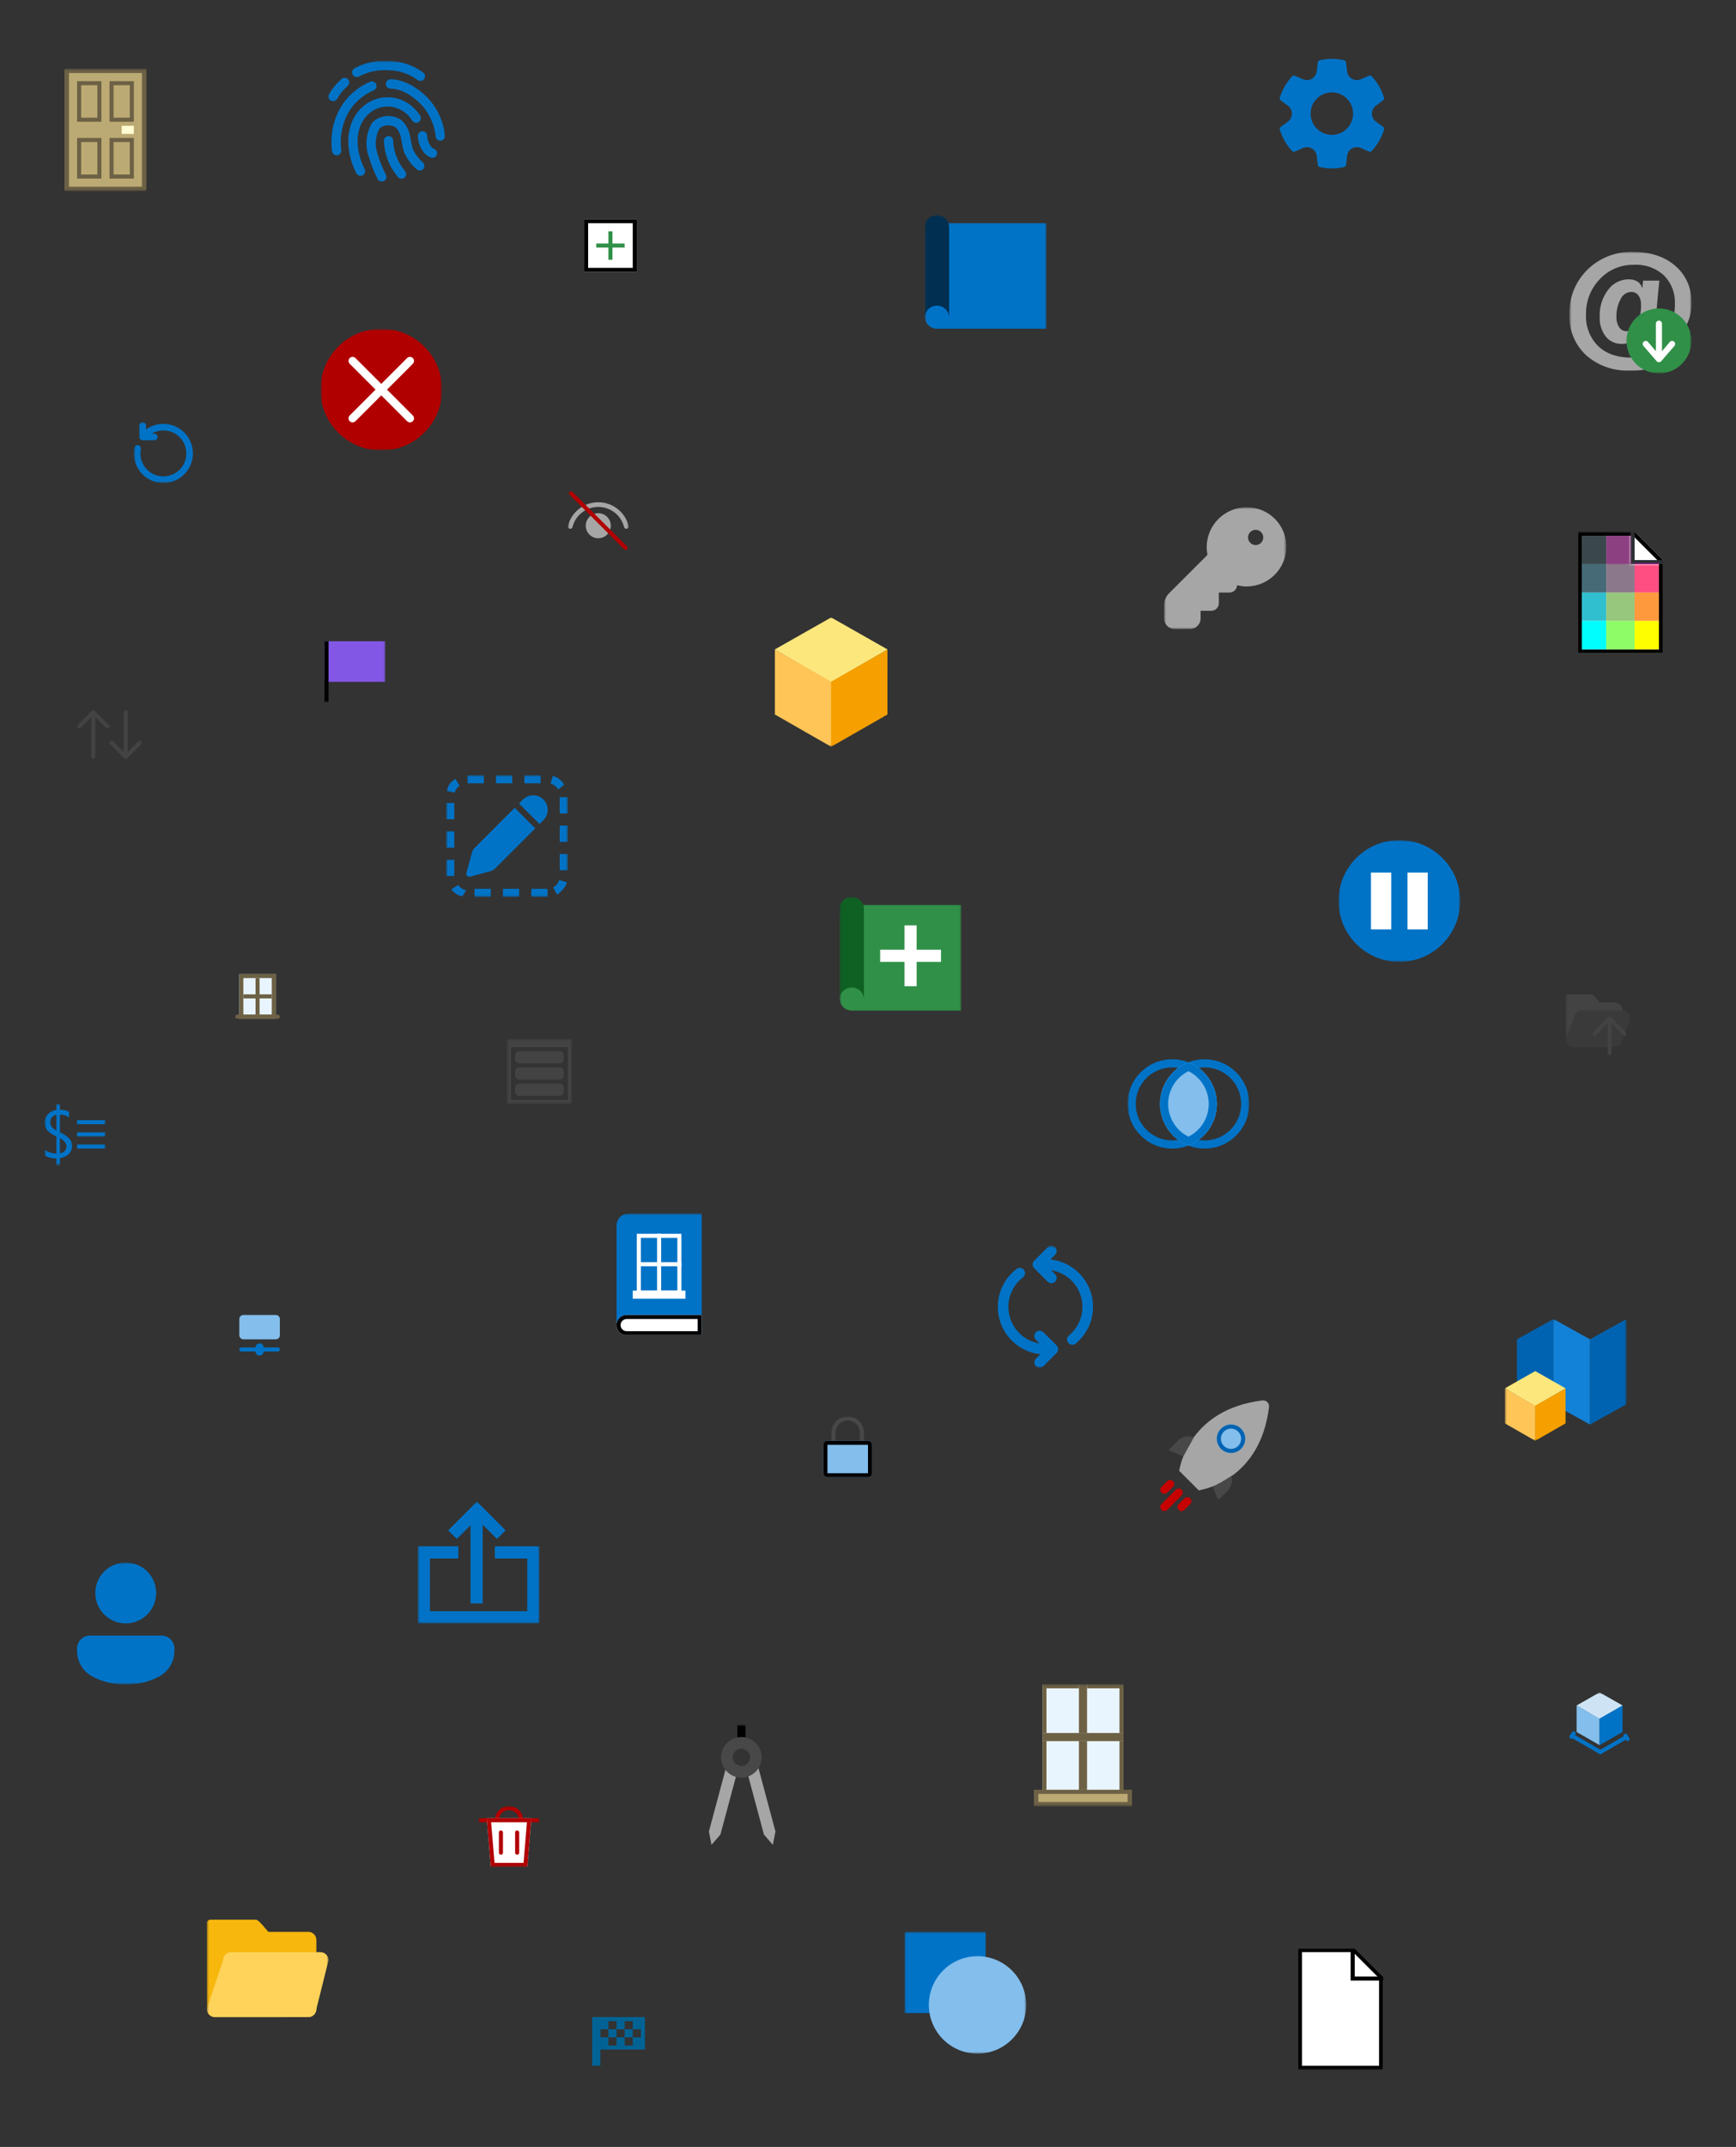 <?xml version="1.0" encoding="UTF-8"?>
<svg width="428px" height="529px" viewBox="0 0 428 529" version="1.1" xmlns="http://www.w3.org/2000/svg" xmlns:xlink="http://www.w3.org/1999/xlink">
    <rect x="0" y="0" width="428" height="529" fill="#333333" stroke="none"/>
    <title>screenshot-icons-mobile</title>
    <defs>
        <rect id="path-1" x="0" y="0" width="32" height="32"></rect>
        <rect id="path-3" x="0" y="0" width="30" height="30"></rect>
        <rect id="path-5" x="0" y="0" width="30" height="30"></rect>
        <rect id="path-7" x="0" y="0" width="30" height="30"></rect>
        <rect id="path-9" x="0" y="0" width="30" height="30"></rect>
        <rect id="path-11" x="0" y="0" width="30" height="30"></rect>
        <rect id="path-13" x="0" y="0" width="30" height="30"></rect>
        <rect id="path-15" x="0" y="0" width="30" height="30"></rect>
        <polygon id="path-17" points="21 30 -8.8817842e-16 30 -8.8817842e-16 6.67868538e-16 13 6.67868538e-16 13 8 21 8"></polygon>
        <rect id="path-19" x="0" y="0" width="15" height="15"></rect>
        <rect id="path-21" x="0" y="0" width="30" height="30"></rect>
        <rect id="path-23" x="0" y="0" width="30" height="30"></rect>
        <rect id="path-25" x="0" y="0" width="15" height="15"></rect>
        <rect id="path-27" x="0" y="0" width="30" height="30"></rect>
        <rect id="path-29" x="0" y="0" width="15" height="15"></rect>
        <rect id="path-31" x="0" y="0" width="30" height="30"></rect>
        <rect id="path-33" x="0" y="0" width="30" height="30"></rect>
        <rect id="path-35" x="0" y="0" width="16" height="16"></rect>
        <rect id="path-37" x="0" y="0" width="16" height="16"></rect>
        <rect id="path-39" x="0" y="0" width="30" height="30"></rect>
        <rect id="path-41" x="0" y="0" width="15" height="15"></rect>
        <rect id="path-43" x="0" y="0" width="16" height="16"></rect>
        <rect id="path-45" x="0" y="0" width="16" height="16"></rect>
        <rect id="path-47" x="0" y="0" width="16" height="16"></rect>
        <rect id="path-49" x="0" y="0" width="30" height="30"></rect>
        <rect id="path-51" x="0" y="0" width="30" height="30"></rect>
        <rect id="path-53" x="0" y="0" width="30" height="30"></rect>
        <rect id="path-55" x="0" y="0" width="30" height="30"></rect>
        <rect id="path-57" x="0" y="0" width="30" height="30"></rect>
        <rect id="path-59" x="0" y="0" width="30" height="30"></rect>
        <rect id="path-61" x="0" y="0" width="16" height="16"></rect>
        <rect id="path-63" x="0" y="0" width="30" height="30"></rect>
        <rect id="path-65" x="0" y="0" width="30" height="30"></rect>
        <rect id="path-67" x="0" y="0" width="30" height="30"></rect>
        <rect id="path-69" x="0" y="0" width="30" height="30"></rect>
        <rect id="path-71" x="0" y="0" width="30" height="30"></rect>
        <rect id="path-73" x="0" y="0" width="15" height="15"></rect>
        <rect id="path-75" x="0" y="0" width="15" height="15"></rect>
        <rect id="path-77" x="0" y="0" width="30" height="30"></rect>
        <rect id="path-79" x="0" y="0" width="16" height="16"></rect>
        <rect id="path-81" x="0" y="0" width="16" height="16"></rect>
    </defs>
    <g id="screenshot-icons-mobile" stroke="none" stroke-width="1" fill="none" fill-rule="evenodd">
        <g id="data---menu---import---bim-reader---light" transform="translate(189, 152)">
            <mask id="mask-2" fill="white">
                <use xlink:href="#path-1"></use>
            </mask>
            <g id="Rectangle"></g>
            <g id="data_-_menu_-_import_-_bim_reader_-_light" mask="url(#mask-2)">
                <g transform="translate(2, 0.135)" id="Group_2">
                    <path d="M0,7.894 L27.834,7.894 L13.87,15.975 L0,7.894 Z M0,7.894 L13.917,0 L27.834,7.894 L0,7.894 Z" id="Union_2" fill="#FCE77D" fill-rule="nonzero"></path>
                    <polygon id="Path_1" fill="#FFC557" fill-rule="nonzero" points="0.04 7.921 13.931 15.837 13.931 31.865 0.04 23.91"></polygon>
                    <polygon id="Path_2" fill="#F5A000" fill-rule="nonzero" points="27.79 7.921 13.899 15.836 13.899 31.865 27.792 23.91"></polygon>
                </g>
            </g>
        </g>
        <g id="home---pause---light" transform="translate(330, 207)">
            <mask id="mask-4" fill="white">
                <use xlink:href="#path-3"></use>
            </mask>
            <g id="Rectangle"></g>
            <g id="home_-_pause_-_light" mask="url(#mask-4)" fill-rule="nonzero">
                <circle id="Ellipse_319" fill="#0173C7" cx="15" cy="15" r="15"></circle>
                <rect id="Rectangle_3154" fill="#FFFFFF" x="8" y="8" width="5" height="14"></rect>
                <rect id="Rectangle_3155" fill="#FFFFFF" x="17" y="8" width="5" height="14"></rect>
            </g>
        </g>
        <g id="home---recalculate---light" transform="translate(387, 62)">
            <mask id="mask-6" fill="white">
                <use xlink:href="#path-5"></use>
            </mask>
            <g id="Rectangle"></g>
            <g id="home_-_recalculate_-_light" mask="url(#mask-6)" fill-rule="nonzero">
                <g transform="translate(-0.091, 0.064)">
                    <path d="M17.6,19.272 L17.491,19.272 C16.659,21.539 15.151,22.672 12.965,22.672 C11.439,22.723 9.975,22.065 9,20.89 C7.923,19.478 7.388,17.727 7.494,15.954 C7.387,13.566 8.125,11.216 9.579,9.317 C10.756,7.719 12.619,6.771 14.604,6.76 C16.374,6.76 17.484,7.455 17.936,8.845 L18.007,8.845 L18.185,7.081 L22.194,7.081 C21.66,12.142 21.394,15.45 21.394,17.006 C21.394,18.67 21.845,19.501 22.748,19.501 C23.698,19.501 24.482,18.872 25.1,17.612 C25.777,16.058 26.093,14.37 26.027,12.676 C26.118,10.13 25.158,7.659 23.372,5.843 C21.369,3.98 18.691,3.018 15.961,3.182 C12.759,3.101 9.676,4.395 7.491,6.736 C5.256,9.061 4.041,12.181 4.114,15.405 C3.96,18.31 5.045,21.145 7.099,23.205 C9.089,25.106 11.836,26.056 15.34,26.056 C17.869,26.086 20.374,25.564 22.681,24.524 L22.681,27.936 C20.18,28.886 17.514,29.328 14.841,29.236 C10.922,29.403 7.09,28.053 4.141,25.467 C1.348,22.858 -0.161,19.155 0.014,15.336 C-0.082,11.252 1.51,7.309 4.414,4.436 C7.417,1.458 11.52,-0.144 15.747,0.01 C20.023,0.01 23.483,1.154 26.126,3.44 C28.755,5.694 30.215,9.022 30.091,12.483 C30.223,15.164 29.36,17.8 27.668,19.883 C26.195,21.675 23.987,22.702 21.668,22.672 C20.628,22.718 19.608,22.383 18.799,21.728 C18.069,21.117 17.633,20.224 17.6,19.272 Z M15.23,9.864 C14.079,9.916 13.062,10.627 12.62,11.69 C11.928,12.992 11.581,14.449 11.613,15.922 C11.558,16.86 11.797,17.792 12.299,18.586 C12.689,19.185 13.357,19.544 14.072,19.539 C15.229,19.514 16.263,18.808 16.709,17.739 C17.415,16.237 17.745,14.586 17.671,12.928 C17.716,12.125 17.48,11.331 17.003,10.683 C16.575,10.145 15.918,9.842 15.231,9.864 L15.23,9.864 Z" id="Path_254" fill="#A6A6A6"></path>
                    <circle id="Ellipse_320" fill="#309048" cx="22.091" cy="21.936" r="8"></circle>
                    <path d="M22.091,16.936 C22.505,16.936 22.841,17.272 22.841,17.686 L22.841,24.473 L24.782,22.186 C24.96,21.985 25.232,21.894 25.496,21.949 C25.759,22.003 25.973,22.194 26.057,22.45 C26.14,22.706 26.08,22.987 25.9,23.186 L22.65,26.936 C22.507,27.095 22.304,27.186 22.091,27.186 C21.877,27.186 21.674,27.095 21.532,26.936 L18.282,23.186 C18.101,22.987 18.041,22.706 18.125,22.45 C18.208,22.194 18.422,22.003 18.686,21.949 C18.949,21.894 19.221,21.985 19.4,22.186 L21.341,24.473 L21.341,17.686 C21.341,17.272 21.676,16.936 22.091,16.936 Z" id="Path" fill="#FFFFFF"></path>
                </g>
            </g>
        </g>
        <g id="job-manager---codes---light" transform="translate(80, 15)">
            <mask id="mask-8" fill="white">
                <use xlink:href="#path-7"></use>
            </mask>
            <g id="Rectangle"></g>
            <g id="job_manager_-_codes_-_light" mask="url(#mask-8)" fill="#0173C7" fill-rule="nonzero">
                <g transform="translate(0.985, -0.025)" id="_Color">
                    <path d="M18.383,15.013 C19.256,15.965 19.842,17.143 20.073,18.413 L20.225,19.113 L20.225,19.113 L20.499,20.559 C20.576,21.035 20.706,21.5 20.887,21.946 C21.478,23.153 22.307,24.226 23.325,25.102 C23.747,25.537 23.758,26.225 23.349,26.673 C22.941,27.12 22.255,27.173 21.783,26.792 C20.531,25.705 19.515,24.373 18.798,22.878 C18.552,22.301 18.374,21.697 18.269,21.078 L17.948,19.397 L17.948,19.397 L17.929,19.305 C17.802,18.314 17.392,17.38 16.748,16.614 C15.659,15.499 13.148,15.794 12.475,16.856 C11.54,18.715 11.396,20.872 12.075,22.838 C12.615,24.664 13.318,26.438 14.175,28.138 C14.437,28.701 14.205,29.369 13.65,29.647 C13.096,29.925 12.421,29.712 12.127,29.165 C11.21,27.343 10.459,25.442 9.883,23.484 C9.009,20.888 9.247,18.047 10.541,15.632 C11.994,13.329 16.255,12.829 18.383,15.013 Z M14.773,18.55 C15.405,18.53 15.935,19.025 15.956,19.657 C16.034,22.018 16.801,24.303 18.162,26.233 L18.462,26.64 L18.921,27.24 C19.277,27.716 19.211,28.384 18.769,28.781 C18.327,29.177 17.655,29.17 17.221,28.764 L17.108,28.637 L16.649,28.037 C14.812,25.651 13.769,22.748 13.668,19.737 C13.657,19.433 13.767,19.138 13.975,18.915 C14.182,18.692 14.469,18.561 14.773,18.55 Z M9.106,10.785 C12.125,8.556 16.196,8.385 19.392,10.351 C20.701,11.149 21.802,12.246 22.604,13.551 C22.819,13.905 22.827,14.347 22.625,14.708 C22.422,15.069 22.041,15.293 21.627,15.293 C21.213,15.294 20.831,15.071 20.627,14.71 C20.006,13.716 19.158,12.883 18.153,12.278 C15.757,10.83 12.725,10.967 10.47,12.626 C7.97,14.479 6.913,17.654 7.227,21.001 C7.435,22.987 8.011,24.916 8.927,26.69 C9.206,27.256 8.976,27.941 8.412,28.223 C7.848,28.505 7.162,28.278 6.877,27.715 C5.834,25.688 5.178,23.484 4.944,21.215 C4.563,17.138 5.878,13.178 9.106,10.785 Z M23.13,17.356 C23.761,17.326 24.297,17.811 24.33,18.441 C24.345,19.249 24.578,20.037 25.004,20.722 C25.214,21.092 25.509,21.407 25.865,21.638 L25.958,21.676 C26.351,21.794 26.652,22.112 26.746,22.512 C26.84,22.911 26.713,23.331 26.414,23.611 C26.114,23.891 25.688,23.99 25.295,23.87 C24.363,23.52 23.584,22.852 23.095,21.984 C22.443,20.959 22.08,19.776 22.045,18.56 C22.029,18.257 22.135,17.959 22.339,17.733 C22.542,17.508 22.827,17.372 23.131,17.356 L23.13,17.356 Z M11.746,5.761 C11.871,6.039 11.881,6.355 11.773,6.639 C11.665,6.924 11.449,7.154 11.171,7.278 C8.563,8.368 6.376,10.269 4.932,12.698 C3.354,15.522 2.73,18.78 3.153,21.987 C3.214,22.397 3.049,22.807 2.722,23.06 C2.395,23.314 1.957,23.372 1.576,23.212 C1.194,23.052 0.929,22.698 0.881,22.287 C0.388,18.58 1.113,14.812 2.948,11.552 C4.631,8.705 7.184,6.474 10.231,5.187 C10.808,4.928 11.486,5.185 11.746,5.761 Z M15.326,4.561 C18.126,4.618 20.905,5.903 23.666,8.361 C26.52,10.981 28.312,14.559 28.699,18.414 C28.772,19.035 28.334,19.6 27.715,19.684 C27.095,19.768 26.523,19.339 26.428,18.721 C26.113,15.41 24.587,12.331 22.143,10.073 C19.76,7.953 17.476,6.899 15.28,6.854 C14.865,6.855 14.482,6.63 14.279,6.268 C14.077,5.906 14.086,5.462 14.303,5.108 C14.521,4.755 14.912,4.546 15.327,4.563 L15.326,4.561 Z M4.828,4.578 C5.03,4.805 5.134,5.103 5.116,5.407 C5.099,5.71 4.961,5.994 4.734,6.196 C4.28,6.607 3.85,7.044 3.446,7.505 C2.955,8.079 2.522,8.699 2.153,9.358 C1.954,9.725 1.573,9.954 1.156,9.958 C0.739,9.961 0.353,9.738 0.148,9.376 C-0.057,9.013 -0.049,8.568 0.169,8.212 C0.614,7.419 1.138,6.673 1.732,5.984 C2.195,5.456 2.689,4.955 3.21,4.484 C3.437,4.282 3.735,4.179 4.039,4.196 C4.342,4.214 4.626,4.351 4.828,4.578 Z M14.889,0.05 C17.934,0.089 20.889,1.083 23.337,2.893 C23.672,3.14 23.847,3.548 23.795,3.96 C23.742,4.373 23.471,4.724 23.085,4.879 C22.7,5.034 22.26,4.969 21.937,4.707 C19.86,3.186 17.357,2.358 14.783,2.339 C12.29,2.153 9.795,2.673 7.583,3.839 C7.324,4.001 7.01,4.051 6.713,3.98 C6.417,3.908 6.161,3.72 6.003,3.458 C5.838,3.2 5.786,2.886 5.857,2.588 C5.929,2.29 6.119,2.034 6.383,1.878 C8.976,0.444 11.936,-0.192 14.889,0.05 Z"></path>
                </g>
            </g>
        </g>
        <g id="view---plans---light" transform="translate(228, 53)">
            <mask id="mask-10" fill="white">
                <use xlink:href="#path-9"></use>
            </mask>
            <g id="Rectangle"></g>
            <g id="view_-_plans_-_light" mask="url(#mask-10)">
                <g transform="translate(-0, -0.003)" id="Group_1006">
                    <path d="M3,2.003 L30,2.003 L30,28.003 L3,28.003 C1.343,28.003 2.27373675e-13,26.66 2.27373675e-13,25.003 L2.27373675e-13,5.003 C2.27373675e-13,3.346 1.343,2.003 3,2.003 Z" id="Rectangle_465" fill="#0173C7" fill-rule="nonzero"></path>
                    <path d="M6,25.303 L6,25.303 C5.996,23.649 4.654,22.311 3,22.311 C1.383,22.303 0.053,23.583 0,25.2 L0,9.4 L0,3 C0,1.343 1.343,0 3,0 C4.657,0 6,1.343 6,3 L6,25.3 L6,25.303 Z" id="Subtraction_12" fill="#002F51" fill-rule="nonzero"></path>
                </g>
            </g>
        </g>
        <g id="view---custom---light" transform="translate(110, 191)">
            <mask id="mask-12" fill="white">
                <use xlink:href="#path-11"></use>
            </mask>
            <g id="Rectangle"></g>
            <g id="view_-_custom_-_light" mask="url(#mask-12)">
                <g transform="translate(-0.002, -0.004)" id="Group_2052">
                    <path d="M25,30.002 L21,30.002 L21,28.002 L25,28.002 L25,30.002 Z M18,30.002 L14,30.002 L14,28.002 L18,28.002 L18,30.002 Z M11,30.002 L7,30.002 L7,28.002 L11,28.002 L11,30.002 Z M4.006,29.902 L3.898,29.879 L3.898,29.879 L3.89,29.879 L3.89,29.879 C3.885,29.88 3.88,29.88 3.875,29.879 L3.875,29.879 L3.867,29.879 C3.85,29.873 3.833,29.869 3.815,29.865 L3.815,29.865 L3.815,29.865 L3.815,29.865 L3.815,29.865 C3.815,29.865 3.815,29.865 3.815,29.865 C3.815,29.865 3.815,29.865 3.815,29.865 C3.815,29.865 3.815,29.865 3.815,29.865 C3.815,29.865 3.815,29.865 3.815,29.865 C3.815,29.865 3.815,29.865 3.815,29.865 C3.815,29.865 3.815,29.865 3.815,29.865 C3.815,29.865 3.815,29.865 3.815,29.865 C3.815,29.865 3.815,29.865 3.815,29.865 C3.815,29.865 3.815,29.865 3.815,29.865 C3.815,29.865 3.815,29.865 3.815,29.865 C3.815,29.865 3.815,29.865 3.815,29.865 L3.815,29.865 C3.815,29.865 3.815,29.865 3.815,29.865 L3.815,29.865 C3.815,29.865 3.815,29.865 3.815,29.865 L3.815,29.865 C3.815,29.865 3.815,29.865 3.815,29.865 L3.815,29.865 C3.815,29.865 3.815,29.865 3.815,29.865 C3.812,29.866 3.81,29.866 3.807,29.865 C3.807,29.865 3.807,29.865 3.807,29.865 L3.807,29.865 C3.807,29.865 3.807,29.865 3.807,29.865 L3.807,29.865 L3.802,29.865 C3.802,29.865 3.802,29.865 3.802,29.865 L3.802,29.865 C3.802,29.865 3.802,29.865 3.802,29.865 C3.802,29.865 3.802,29.871 3.802,29.865 L3.802,29.865 L3.802,29.865 C3.802,29.865 3.802,29.865 3.802,29.865 L3.802,29.865 C3.802,29.859 3.802,29.865 3.802,29.865 C3.802,29.865 3.802,29.865 3.802,29.865 C3.802,29.865 3.802,29.865 3.802,29.865 C3.802,29.865 3.802,29.865 3.802,29.865 C3.802,29.865 3.802,29.865 3.802,29.865 C3.802,29.865 3.802,29.865 3.802,29.865 L3.797,29.865 C3.797,29.865 3.797,29.865 3.797,29.865 L3.797,29.865 L3.797,29.865 L3.751,29.853 L3.751,29.853 C3.749,29.854 3.746,29.854 3.744,29.853 L3.744,29.853 C3.744,29.853 3.744,29.853 3.744,29.853 C3.744,29.853 3.744,29.853 3.744,29.853 C3.744,29.853 3.744,29.853 3.744,29.853 L3.744,29.853 L3.744,29.853 L3.744,29.853 L3.744,29.853 L3.744,29.853 C2.962,29.612 2.252,29.183 1.675,28.603 L1.675,28.603 C1.675,28.603 1.675,28.603 1.675,28.603 L1.675,28.603 L1.675,28.603 L1.675,28.603 L1.67,28.597 L1.67,28.597 L1.67,28.597 L1.67,28.597 C1.67,28.597 1.67,28.597 1.67,28.597 L1.67,28.597 C1.67,28.597 1.67,28.597 1.67,28.597 L1.67,28.597 L1.67,28.597 L1.67,28.597 L1.665,28.591 L1.665,28.591 C1.656,28.582 1.647,28.573 1.638,28.564 L1.638,28.564 L1.633,28.558 L1.633,28.558 L1.633,28.558 L1.633,28.558 C1.633,28.558 1.633,28.558 1.633,28.558 C1.633,28.558 1.633,28.558 1.633,28.558 C1.633,28.558 1.633,28.558 1.633,28.558 C1.633,28.558 1.633,28.558 1.633,28.558 L1.633,28.558 C1.633,28.558 1.633,28.558 1.633,28.558 C1.633,28.558 1.633,28.558 1.633,28.558 L1.633,28.558 L1.633,28.558 L1.633,28.558 C1.633,28.558 1.633,28.558 1.633,28.558 L1.633,28.558 C1.633,28.558 1.633,28.552 1.633,28.558 C1.633,28.564 1.633,28.558 1.633,28.558 L1.633,28.558 C1.633,28.558 1.633,28.558 1.633,28.558 C1.633,28.558 1.633,28.558 1.633,28.558 C1.633,28.558 1.633,28.558 1.633,28.558 L1.633,28.558 L1.633,28.558 L1.633,28.558 L1.633,28.558 L1.633,28.558 L1.633,28.558 C1.633,28.558 1.633,28.558 1.633,28.558 C1.633,28.558 1.633,28.558 1.633,28.558 C1.633,28.558 1.633,28.558 1.633,28.558 L1.633,28.558 L1.615,28.538 L1.615,28.538 L1.615,28.538 L1.615,28.538 C1.615,28.538 1.615,28.532 1.615,28.538 L1.615,28.538 L1.615,28.538 C1.615,28.538 1.615,28.538 1.615,28.538 C1.615,28.538 1.615,28.538 1.615,28.538 C1.615,28.538 1.615,28.538 1.615,28.538 C1.615,28.538 1.615,28.538 1.615,28.538 L1.615,28.538 C1.615,28.538 1.615,28.538 1.615,28.538 C1.615,28.538 1.615,28.538 1.615,28.538 C1.615,28.538 1.615,28.538 1.615,28.538 L1.615,28.538 L1.615,28.538 C1.615,28.538 1.615,28.538 1.615,28.538 C1.615,28.538 1.615,28.538 1.615,28.538 C1.615,28.538 1.615,28.538 1.615,28.538 L1.615,28.538 L1.615,28.538 L1.615,28.538 L1.615,28.538 C1.615,28.538 1.615,28.538 1.615,28.538 C1.615,28.538 1.615,28.538 1.615,28.538 C1.615,28.538 1.615,28.538 1.615,28.538 L1.615,28.538 C1.615,28.538 1.615,28.538 1.615,28.538 L1.615,28.538 C1.615,28.538 1.615,28.532 1.615,28.538 C1.615,28.544 1.615,28.538 1.615,28.538 L1.615,28.538 C1.615,28.538 1.615,28.538 1.615,28.538 C1.615,28.538 1.615,28.538 1.615,28.538 C1.615,28.538 1.615,28.538 1.615,28.538 C1.615,28.538 1.615,28.538 1.615,28.538 L1.615,28.538 C1.615,28.538 1.615,28.538 1.615,28.538 L1.615,28.538 L1.615,28.538 C1.615,28.538 1.615,28.538 1.615,28.538 L1.615,28.532 L1.615,28.532 L1.615,28.532 L1.615,28.532 L1.615,28.532 C1.615,28.532 1.615,28.526 1.615,28.532 C1.615,28.538 1.615,28.532 1.615,28.532 L1.615,28.532 C1.615,28.532 1.615,28.532 1.615,28.532 C1.615,28.532 1.615,28.532 1.615,28.532 C1.615,28.532 1.615,28.532 1.615,28.532 C1.615,28.532 1.615,28.532 1.615,28.532 L1.615,28.532 C1.615,28.532 1.615,28.532 1.615,28.532 C1.615,28.532 1.615,28.532 1.615,28.532 L1.615,28.532 L1.615,28.532 C1.615,28.532 1.615,28.532 1.615,28.532 L1.615,28.532 C1.615,28.532 1.615,28.532 1.615,28.532 L1.615,28.532 C1.615,28.532 1.615,28.532 1.615,28.532 L1.615,28.532 C1.615,28.532 1.615,28.532 1.615,28.532 L1.615,28.532 C1.615,28.526 1.615,28.532 1.615,28.532 C1.615,28.532 1.615,28.532 1.615,28.532 L1.615,28.532 C1.615,28.532 1.615,28.532 1.615,28.532 C1.615,28.532 1.615,28.532 1.615,28.532 L1.615,28.532 C1.615,28.532 1.615,28.532 1.615,28.532 C1.615,28.532 1.615,28.532 1.615,28.532 L1.615,28.532 C1.615,28.532 1.615,28.532 1.615,28.532 C1.615,28.532 1.615,28.532 1.615,28.532 C1.615,28.532 1.615,28.532 1.615,28.532 C1.615,28.532 1.615,28.532 1.615,28.532 C1.615,28.532 1.615,28.532 1.615,28.532 C1.615,28.532 1.615,28.532 1.615,28.532 C1.615,28.532 1.615,28.532 1.615,28.532 L1.615,28.532 C1.615,28.532 1.615,28.532 1.615,28.532 C1.615,28.532 1.615,28.526 1.615,28.532 C1.615,28.538 1.615,28.532 1.615,28.532 L1.615,28.532 C1.61,28.527 1.605,28.522 1.601,28.516 L1.601,28.516 L1.601,28.516 L1.601,28.516 C1.601,28.516 1.601,28.516 1.601,28.516 C1.601,28.516 1.601,28.516 1.601,28.516 L1.601,28.516 L1.601,28.516 C1.601,28.516 1.601,28.516 1.601,28.516 C1.601,28.516 1.601,28.516 1.601,28.516 C1.601,28.516 1.601,28.516 1.601,28.516 C1.601,28.516 1.601,28.516 1.601,28.516 C1.601,28.516 1.601,28.516 1.601,28.516 L1.601,28.516 L1.601,28.516 C1.601,28.516 1.601,28.516 1.601,28.516 L1.601,28.516 C1.601,28.516 1.601,28.516 1.601,28.516 C1.601,28.516 1.601,28.516 1.601,28.516 L1.601,28.516 C1.601,28.516 1.601,28.516 1.601,28.516 C1.601,28.516 1.601,28.516 1.601,28.516 L1.601,28.516 C1.601,28.516 1.601,28.516 1.601,28.516 L1.601,28.516 C1.601,28.516 1.601,28.516 1.601,28.516 L1.601,28.516 L1.601,28.516 C1.601,28.516 1.601,28.516 1.601,28.516 C1.601,28.516 1.601,28.516 1.601,28.516 L1.601,28.516 L1.601,28.516 C1.601,28.51 1.601,28.516 1.601,28.516 L1.601,28.516 L1.601,28.516 L1.573,28.481 L1.573,28.481 L1.564,28.469 L1.564,28.469 L1.564,28.469 L1.564,28.469 L1.564,28.469 C1.564,28.469 1.564,28.469 1.564,28.469 C1.564,28.469 1.564,28.469 1.564,28.469 C1.564,28.469 1.564,28.469 1.564,28.469 L1.564,28.469 L1.564,28.469 L1.564,28.469 L1.564,28.469 C1.564,28.469 1.564,28.469 1.564,28.469 L1.564,28.469 C1.564,28.469 1.564,28.469 1.564,28.469 L1.509,28.399 L1.509,28.399 L1.509,28.399 L1.509,28.399 C1.509,28.399 1.509,28.399 1.509,28.399 L1.509,28.399 L1.509,28.399 L1.509,28.399 L1.509,28.399 L1.509,28.399 L1.509,28.399 L1.509,28.399 L1.509,28.399 C1.441,28.307 1.375,28.212 1.309,28.116 L2.991,27.034 C3.43,27.715 4.124,28.19 4.917,28.354 L4.006,29.902 Z M2,24.855 L0,24.855 L0,20.855 L2,20.855 L2,24.855 Z M2,17.855 L0,17.855 L0,13.855 L2,13.855 L2,17.855 Z M2,10.855 L0,10.855 L0,6.855 L2,6.855 L2,10.855 Z M2.078,4.316 L0.13,3.865 C0.253,3.337 0.461,2.832 0.747,2.371 L0.747,2.371 C0.747,2.371 0.747,2.371 0.747,2.371 L0.747,2.371 L0.747,2.371 L0.747,2.371 L0.747,2.371 L0.747,2.371 C0.747,2.371 0.747,2.371 0.747,2.371 L0.747,2.371 L0.784,2.312 L0.784,2.312 L0.784,2.312 L0.784,2.312 L0.784,2.312 L0.784,2.312 C0.784,2.312 0.784,2.312 0.784,2.312 C0.784,2.312 0.784,2.312 0.784,2.312 L0.784,2.312 L0.784,2.312 L0.784,2.312 L0.784,2.312 C0.784,2.312 0.784,2.312 0.784,2.312 C0.784,2.312 0.784,2.312 0.784,2.312 L0.784,2.312 C0.784,2.312 0.784,2.306 0.784,2.312 C0.784,2.318 0.784,2.312 0.784,2.312 L0.784,2.312 C0.784,2.312 0.784,2.312 0.784,2.312 C0.784,2.312 0.784,2.312 0.784,2.312 L0.784,2.312 L0.784,2.312 C0.784,2.312 0.784,2.312 0.784,2.312 C0.784,2.312 0.784,2.312 0.784,2.312 C0.784,2.312 0.784,2.312 0.784,2.312 C0.784,2.312 0.784,2.312 0.784,2.312 L0.784,2.312 C0.784,2.312 0.784,2.312 0.784,2.312 C0.784,2.312 0.784,2.312 0.784,2.312 C0.784,2.312 0.784,2.312 0.784,2.312 C0.784,2.312 0.784,2.312 0.784,2.312 L0.784,2.312 L0.784,2.312 L0.784,2.312 L0.784,2.306 L0.784,2.306 L0.793,2.292 L0.793,2.292 C0.793,2.292 0.793,2.292 0.793,2.292 L0.793,2.292 C0.793,2.292 0.793,2.286 0.793,2.292 L0.793,2.292 L0.793,2.292 C0.793,2.292 0.793,2.286 0.793,2.292 C0.793,2.298 0.793,2.292 0.793,2.292 C0.793,2.292 0.793,2.292 0.793,2.292 C0.793,2.292 0.793,2.292 0.793,2.292 C0.793,2.292 0.793,2.286 0.793,2.292 C0.793,2.298 0.793,2.292 0.793,2.292 L0.793,2.292 C0.793,2.292 0.793,2.292 0.793,2.292 C0.793,2.292 0.793,2.292 0.793,2.292 C0.793,2.292 0.793,2.292 0.793,2.292 C0.793,2.292 0.793,2.292 0.793,2.292 L0.793,2.292 C0.793,2.292 0.793,2.286 0.793,2.292 C0.793,2.298 0.793,2.292 0.793,2.292 C0.793,2.292 0.793,2.292 0.793,2.292 L0.793,2.292 C0.793,2.292 0.793,2.292 0.793,2.292 C0.793,2.292 0.793,2.292 0.793,2.292 L0.793,2.292 C0.793,2.292 0.793,2.292 0.793,2.292 C0.793,2.292 0.793,2.292 0.793,2.292 C0.793,2.292 0.793,2.292 0.793,2.292 L0.793,2.292 C0.793,2.292 0.793,2.292 0.793,2.292 C0.793,2.292 0.793,2.286 0.793,2.292 C0.793,2.298 0.793,2.292 0.793,2.292 C0.793,2.292 0.793,2.292 0.793,2.292 C0.793,2.292 0.793,2.292 0.793,2.292 C0.798,2.283 0.804,2.275 0.81,2.267 L0.81,2.267 L0.81,2.267 L0.81,2.267 L0.81,2.267 L0.81,2.267 L0.81,2.267 C0.81,2.267 0.81,2.267 0.81,2.267 C0.81,2.267 0.81,2.267 0.81,2.267 L0.81,2.267 C0.81,2.267 0.81,2.267 0.81,2.267 L0.81,2.267 L0.81,2.267 C0.81,2.267 0.81,2.267 0.81,2.267 L0.81,2.267 L0.81,2.267 C0.81,2.267 0.81,2.267 0.81,2.267 L0.81,2.267 L0.81,2.267 L0.81,2.267 L0.81,2.267 L0.81,2.267 L0.81,2.267 L0.81,2.267 L0.81,2.267 L0.81,2.267 L0.81,2.261 L0.81,2.261 L0.819,2.249 L0.819,2.249 C0.831,2.233 0.843,2.218 0.855,2.2 L0.855,2.2 C1.243,1.681 1.728,1.242 2.282,0.907 L3.316,2.62 C2.713,3.02 2.274,3.623 2.079,4.32 L2.078,4.316 Z M9.289,2 L5.289,2 L5.289,0 L9.289,0 L9.289,2 Z M16.289,2 L12.289,2 L12.289,0 L16.289,0 L16.289,2 Z M23.289,2 L19.289,2 L19.289,0 L23.289,0 L23.289,2 Z M27.616,3.529 C27.216,2.823 26.55,2.307 25.766,2.097 L26.275,0.163 C26.392,0.194 26.508,0.229 26.621,0.268 L26.621,0.268 C26.621,0.268 26.621,0.268 26.621,0.268 L26.621,0.268 C26.621,0.268 26.621,0.268 26.621,0.268 C26.621,0.268 26.621,0.268 26.621,0.268 C26.621,0.268 26.621,0.268 26.621,0.268 L26.621,0.268 L26.621,0.268 C26.621,0.268 26.621,0.268 26.621,0.268 C26.621,0.268 26.621,0.268 26.621,0.268 C26.621,0.268 26.621,0.268 26.621,0.268 C26.621,0.268 26.621,0.268 26.621,0.268 C26.621,0.268 26.621,0.268 26.621,0.268 L26.621,0.268 L26.621,0.268 L26.621,0.268 C26.621,0.268 26.621,0.268 26.621,0.268 L26.621,0.268 L26.621,0.268 L26.621,0.268 L26.631,0.268 L26.631,0.268 C26.633,0.267 26.635,0.267 26.637,0.268 L26.637,0.268 C26.637,0.268 26.637,0.268 26.637,0.268 C26.637,0.268 26.637,0.268 26.637,0.268 C26.637,0.268 26.637,0.268 26.637,0.268 C26.637,0.268 26.637,0.268 26.637,0.268 C26.637,0.268 26.637,0.268 26.637,0.268 L26.637,0.268 C26.637,0.268 26.637,0.274 26.637,0.268 C26.637,0.262 26.637,0.268 26.637,0.268 L26.637,0.268 C26.637,0.268 26.637,0.268 26.637,0.268 C26.637,0.268 26.637,0.268 26.637,0.268 C26.637,0.268 26.637,0.268 26.637,0.268 L26.637,0.268 C26.637,0.268 26.637,0.268 26.637,0.268 C26.637,0.268 26.637,0.268 26.637,0.268 L26.637,0.268 C26.637,0.268 26.637,0.268 26.637,0.268 L26.637,0.268 L26.637,0.268 L26.637,0.268 C27.3,0.519 27.903,0.908 28.403,1.411 L28.403,1.411 L28.403,1.411 C28.403,1.411 28.403,1.411 28.403,1.411 C28.403,1.411 28.403,1.411 28.403,1.411 C28.403,1.411 28.403,1.411 28.403,1.411 L28.403,1.411 L28.403,1.411 L28.403,1.411 C28.403,1.411 28.403,1.411 28.403,1.411 C28.403,1.411 28.403,1.411 28.403,1.411 C28.403,1.411 28.403,1.411 28.403,1.411 L28.403,1.411 C28.403,1.411 28.403,1.417 28.403,1.411 L28.403,1.411 L28.403,1.411 L28.403,1.411 C28.403,1.411 28.403,1.411 28.403,1.411 L28.403,1.411 L28.408,1.417 L28.408,1.417 L28.428,1.438 L28.428,1.438 C28.428,1.438 28.428,1.438 28.428,1.438 L28.428,1.438 L28.428,1.438 L28.428,1.438 L28.428,1.438 C28.428,1.438 28.428,1.438 28.428,1.438 C28.428,1.438 28.428,1.438 28.428,1.438 L28.428,1.438 L28.428,1.438 C28.428,1.438 28.428,1.438 28.428,1.438 L28.428,1.438 L28.428,1.438 C28.428,1.438 28.428,1.438 28.428,1.438 C28.428,1.438 28.428,1.438 28.428,1.438 C28.428,1.438 28.428,1.438 28.428,1.438 L28.428,1.438 C28.428,1.438 28.428,1.438 28.428,1.438 L28.428,1.438 C28.428,1.438 28.428,1.438 28.428,1.438 C28.428,1.438 28.428,1.438 28.428,1.438 C28.428,1.438 28.428,1.438 28.428,1.438 C28.428,1.438 28.428,1.438 28.428,1.438 L28.428,1.438 C28.428,1.438 28.428,1.438 28.428,1.438 C28.428,1.438 28.428,1.438 28.428,1.438 C28.428,1.438 28.428,1.438 28.428,1.438 C28.428,1.438 28.428,1.438 28.428,1.438 L28.428,1.438 C28.428,1.438 28.428,1.438 28.428,1.438 L28.428,1.438 C28.428,1.438 28.428,1.438 28.428,1.438 C28.428,1.438 28.428,1.438 28.428,1.438 L28.428,1.438 L28.428,1.438 C28.428,1.438 28.428,1.438 28.428,1.438 C28.428,1.438 28.428,1.438 28.428,1.438 C28.435,1.444 28.441,1.451 28.446,1.458 C28.446,1.458 28.446,1.458 28.446,1.458 C28.446,1.458 28.446,1.458 28.446,1.458 C28.446,1.458 28.446,1.458 28.446,1.458 C28.446,1.458 28.446,1.458 28.446,1.458 L28.446,1.458 L28.446,1.458 L28.446,1.458 C28.446,1.458 28.446,1.464 28.446,1.458 L28.446,1.458 C28.446,1.458 28.446,1.458 28.446,1.458 L28.446,1.458 C28.446,1.458 28.446,1.458 28.446,1.458 C28.446,1.458 28.446,1.458 28.446,1.458 L28.446,1.458 L28.446,1.458 C28.446,1.458 28.446,1.458 28.446,1.458 C28.446,1.458 28.446,1.458 28.446,1.458 L28.446,1.458 C28.446,1.458 28.446,1.458 28.446,1.458 C28.446,1.458 28.446,1.458 28.446,1.458 L28.446,1.458 C28.446,1.458 28.446,1.458 28.446,1.458 L28.446,1.458 L28.446,1.458 L28.446,1.458 C28.693,1.732 28.909,2.032 29.091,2.353 L27.616,3.529 Z M30.001,9.429 L28.001,9.429 L28.001,5.429 L30.001,5.429 L30.001,9.429 Z M30.001,16.429 L28.001,16.429 L28.001,12.429 L30.001,12.429 L30.001,16.429 Z M30.001,23.429 L28.001,23.429 L28.001,19.429 L30.001,19.429 L30.001,23.429 Z M27.327,29.421 L26.394,27.651 C27.112,27.273 27.647,26.621 27.879,25.844 L29.797,26.408 L29.797,26.408 C29.797,26.408 29.797,26.408 29.797,26.408 L29.797,26.408 C29.797,26.408 29.797,26.408 29.797,26.408 C29.797,26.408 29.797,26.408 29.797,26.408 L29.797,26.408 L29.797,26.408 L29.797,26.408 L29.797,26.408 L29.797,26.408 L29.797,26.408 L29.797,26.408 L29.797,26.408 L29.797,26.408 L29.797,26.408 L29.797,26.408 L29.797,26.408 L29.797,26.408 L29.797,26.408 L29.797,26.416 L29.797,26.416 L29.788,26.445 L29.788,26.445 C29.788,26.445 29.788,26.453 29.788,26.445 C29.788,26.437 29.788,26.445 29.788,26.445 L29.788,26.445 C29.788,26.445 29.788,26.445 29.788,26.445 L29.788,26.445 C29.788,26.445 29.788,26.445 29.788,26.445 L29.788,26.445 C29.788,26.445 29.788,26.445 29.788,26.445 C29.788,26.445 29.788,26.445 29.788,26.445 L29.788,26.445 L29.788,26.445 L29.788,26.445 L29.788,26.445 L29.788,26.445 C29.788,26.445 29.788,26.445 29.788,26.445 L29.788,26.445 C29.788,26.445 29.788,26.445 29.788,26.445 C29.788,26.445 29.788,26.445 29.788,26.445 C29.788,26.445 29.788,26.445 29.788,26.445 C29.788,26.445 29.788,26.445 29.788,26.445 C29.788,26.445 29.788,26.445 29.788,26.445 C29.788,26.445 29.788,26.445 29.788,26.445 C29.788,26.445 29.788,26.445 29.788,26.445 C29.788,26.445 29.788,26.445 29.788,26.445 C29.788,26.445 29.788,26.445 29.788,26.445 C29.788,26.445 29.788,26.445 29.788,26.445 C29.788,26.445 29.788,26.445 29.788,26.445 C29.788,26.445 29.788,26.445 29.788,26.445 C29.788,26.445 29.788,26.445 29.788,26.445 C29.788,26.445 29.788,26.445 29.788,26.445 L29.788,26.445 L29.788,26.445 L29.788,26.445 C29.788,26.445 29.788,26.445 29.788,26.445 C29.788,26.445 29.788,26.445 29.788,26.445 L29.788,26.445 C29.788,26.445 29.788,26.445 29.788,26.445 C29.788,26.445 29.788,26.445 29.788,26.445 L29.788,26.445 C29.788,26.453 29.788,26.461 29.781,26.466 L29.781,26.466 L29.781,26.466 L29.781,26.466 L29.781,26.466 L29.781,26.466 L29.781,26.466 C29.781,26.466 29.781,26.466 29.781,26.466 L29.781,26.466 C29.781,26.466 29.781,26.466 29.781,26.466 C29.781,26.466 29.781,26.466 29.781,26.466 C29.781,26.466 29.781,26.466 29.781,26.466 L29.781,26.466 L29.781,26.466 L29.781,26.466 L29.781,26.466 L29.781,26.466 C29.781,26.466 29.781,26.466 29.781,26.466 C29.781,26.466 29.781,26.466 29.781,26.466 C29.781,26.466 29.781,26.466 29.781,26.466 L29.781,26.472 L29.781,26.472 L29.781,26.472 L29.781,26.472 C29.781,26.475 29.781,26.477 29.781,26.48 L29.781,26.48 C29.781,26.48 29.781,26.48 29.781,26.48 L29.781,26.48 L29.781,26.48 L29.781,26.48 C29.775,26.498 29.769,26.515 29.763,26.531 L29.763,26.531 C29.763,26.534 29.763,26.536 29.763,26.539 L29.763,26.539 C29.763,26.542 29.763,26.544 29.763,26.547 L29.763,26.547 C29.529,27.176 29.171,27.752 28.711,28.24 L28.711,28.24 C28.709,28.243 28.706,28.246 28.703,28.248 L28.703,28.248 L28.703,28.248 L28.703,28.248 C28.687,28.264 28.672,28.279 28.656,28.297 C28.656,28.297 28.656,28.297 28.656,28.297 L28.656,28.297 C28.656,28.297 28.656,28.297 28.656,28.297 C28.656,28.297 28.656,28.297 28.656,28.297 L28.656,28.297 C28.656,28.297 28.656,28.303 28.656,28.297 C28.656,28.291 28.656,28.297 28.656,28.297 C28.656,28.297 28.656,28.297 28.656,28.297 C28.656,28.297 28.656,28.297 28.656,28.297 L28.656,28.297 C28.656,28.297 28.656,28.297 28.656,28.297 C28.656,28.297 28.656,28.297 28.656,28.297 C28.656,28.297 28.656,28.297 28.656,28.297 C28.656,28.297 28.656,28.297 28.656,28.297 C28.656,28.297 28.656,28.297 28.656,28.297 C28.656,28.297 28.656,28.297 28.656,28.297 L28.656,28.297 C28.656,28.297 28.656,28.297 28.656,28.297 C28.656,28.297 28.656,28.297 28.656,28.297 L28.656,28.297 L28.656,28.297 C28.656,28.297 28.656,28.297 28.656,28.297 C28.656,28.297 28.656,28.297 28.656,28.297 L28.656,28.297 C28.656,28.297 28.656,28.297 28.656,28.297 C28.656,28.297 28.656,28.297 28.656,28.297 L28.635,28.317 L28.635,28.317 C28.635,28.317 28.635,28.317 28.635,28.317 L28.635,28.317 L28.635,28.317 C28.635,28.317 28.635,28.317 28.635,28.317 L28.635,28.317 L28.635,28.317 C28.635,28.317 28.635,28.317 28.635,28.317 C28.635,28.317 28.635,28.317 28.635,28.317 L28.635,28.317 L28.635,28.317 C28.635,28.317 28.635,28.317 28.635,28.317 C28.635,28.317 28.635,28.317 28.635,28.317 L28.635,28.317 C28.635,28.317 28.635,28.317 28.635,28.317 L28.635,28.317 C28.635,28.317 28.635,28.317 28.635,28.317 C28.635,28.317 28.635,28.317 28.635,28.317 C28.635,28.317 28.635,28.317 28.635,28.317 L28.635,28.317 C28.635,28.317 28.635,28.317 28.635,28.317 C28.635,28.317 28.635,28.317 28.635,28.317 L28.635,28.317 L28.635,28.317 C28.635,28.317 28.635,28.317 28.635,28.317 C28.635,28.317 28.635,28.317 28.635,28.317 L28.635,28.317 C28.635,28.317 28.635,28.317 28.635,28.317 L28.635,28.317 C28.635,28.317 28.635,28.317 28.635,28.317 L28.635,28.317 C28.635,28.317 28.635,28.317 28.635,28.317 C28.635,28.317 28.635,28.317 28.635,28.317 C28.635,28.317 28.635,28.317 28.635,28.317 C28.635,28.317 28.635,28.317 28.635,28.317 L28.635,28.317 C28.635,28.317 28.635,28.317 28.635,28.317 L28.635,28.317 C28.635,28.317 28.635,28.317 28.635,28.317 L28.626,28.327 L28.626,28.327 C28.626,28.327 28.626,28.327 28.626,28.327 L28.626,28.327 L28.626,28.327 C28.626,28.327 28.626,28.327 28.626,28.327 C28.626,28.327 28.626,28.327 28.626,28.327 C28.626,28.327 28.626,28.327 28.626,28.327 C28.626,28.327 28.626,28.327 28.626,28.327 L28.626,28.327 C28.626,28.327 28.626,28.327 28.626,28.327 C28.626,28.327 28.626,28.327 28.626,28.327 C28.626,28.327 28.626,28.327 28.626,28.327 C28.626,28.327 28.626,28.327 28.626,28.327 L28.626,28.327 C28.626,28.327 28.626,28.327 28.626,28.327 C28.626,28.327 28.626,28.327 28.626,28.327 L28.626,28.327 L28.626,28.327 C28.626,28.327 28.626,28.327 28.626,28.327 C28.626,28.327 28.626,28.327 28.626,28.327 C28.626,28.327 28.626,28.327 28.626,28.327 C28.626,28.327 28.626,28.327 28.626,28.327 C28.626,28.327 28.626,28.327 28.626,28.327 C28.626,28.327 28.626,28.327 28.626,28.327 C28.626,28.327 28.626,28.327 28.626,28.327 L28.626,28.327 C28.626,28.327 28.626,28.327 28.626,28.327 C28.626,28.327 28.626,28.327 28.626,28.327 L28.626,28.327 L28.626,28.327 L28.626,28.327 C28.626,28.327 28.626,28.327 28.626,28.327 L28.626,28.327 C28.623,28.331 28.619,28.334 28.615,28.337 C28.615,28.337 28.615,28.337 28.615,28.337 C28.615,28.337 28.615,28.337 28.615,28.337 L28.615,28.337 L28.615,28.337 L28.615,28.337 C28.615,28.337 28.615,28.337 28.615,28.337 L28.615,28.337 L28.615,28.337 C28.615,28.337 28.615,28.337 28.615,28.337 C28.615,28.337 28.615,28.337 28.615,28.337 L28.615,28.337 L28.615,28.337 C28.615,28.337 28.615,28.337 28.615,28.337 L28.615,28.337 C28.615,28.337 28.615,28.337 28.615,28.337 L28.615,28.337 C28.615,28.337 28.615,28.337 28.615,28.337 L28.615,28.337 C28.615,28.337 28.615,28.337 28.615,28.337 L28.615,28.337 L28.615,28.337 L28.615,28.337 C28.615,28.337 28.615,28.337 28.615,28.337 L28.615,28.337 L28.615,28.337 L28.615,28.337 L28.615,28.337 C28.615,28.343 28.615,28.337 28.615,28.337 L28.615,28.337 C28.615,28.337 28.615,28.337 28.615,28.337 L28.615,28.337 L28.583,28.366 L28.583,28.366 L28.583,28.366 L28.583,28.366 C28.583,28.366 28.583,28.366 28.583,28.366 C28.583,28.366 28.583,28.366 28.583,28.366 C28.583,28.366 28.583,28.366 28.583,28.366 C28.583,28.366 28.583,28.366 28.583,28.366 C28.583,28.366 28.583,28.366 28.583,28.366 L28.583,28.366 C28.583,28.366 28.583,28.366 28.583,28.366 C28.583,28.366 28.583,28.366 28.583,28.366 C28.583,28.366 28.583,28.366 28.583,28.366 C28.583,28.366 28.583,28.366 28.583,28.366 L28.583,28.366 C28.583,28.366 28.583,28.366 28.583,28.366 L28.583,28.366 C28.583,28.366 28.583,28.366 28.583,28.366 L28.583,28.366 L28.583,28.366 L28.583,28.366 C28.583,28.366 28.583,28.366 28.583,28.366 L28.583,28.366 L28.583,28.366 L28.583,28.366 C28.583,28.366 28.583,28.366 28.583,28.366 L28.583,28.366 L28.583,28.366 L28.529,28.411 L28.529,28.411 L28.529,28.411 L28.529,28.411 C28.529,28.411 28.529,28.411 28.529,28.411 C28.529,28.411 28.529,28.411 28.529,28.411 C28.529,28.411 28.529,28.411 28.529,28.411 L28.529,28.411 L28.529,28.411 L28.529,28.411 L28.529,28.411 L28.529,28.411 C28.529,28.411 28.529,28.411 28.529,28.411 L28.529,28.411 C28.529,28.411 28.529,28.411 28.529,28.411 L28.529,28.411 C28.186,28.813 27.781,29.157 27.329,29.43 L27.327,29.421 Z" id="Union_310" fill="#0173C7" fill-rule="nonzero"></path>
                    <path d="M16.902,8.043 L21.963,13.104 L12.025,23.043 C11.748,23.32 11.403,23.52 11.025,23.623 L5.909,25.023 C5.649,25.094 5.372,25.02 5.181,24.83 C4.991,24.639 4.917,24.362 4.988,24.102 L6.388,18.986 C6.491,18.608 6.691,18.263 6.968,17.986 L16.902,8.043 Z M23.993,6.013 C24.664,6.684 25.041,7.594 25.041,8.543 C25.041,9.493 24.664,10.403 23.993,11.074 L23.023,12.043 L17.963,6.983 L18.933,6.013 C20.33,4.616 22.596,4.616 23.993,6.013 Z" id="_-Color" fill="#0173C7" fill-rule="nonzero"></path>
                </g>
            </g>
        </g>
        <g id="revisions---plan-add---light" transform="translate(207, 221)">
            <mask id="mask-14" fill="white">
                <use xlink:href="#path-13"></use>
            </mask>
            <g id="Rectangle"></g>
            <g id="revisions_-_plan_add_-_light" mask="url(#mask-14)">
                <g transform="translate(-0, -0.003)" id="Group_1006">
                    <path d="M3,2.003 L30,2.003 L30,28.003 L3,28.003 C1.343,28.003 2.27373675e-13,26.66 2.27373675e-13,25.003 L2.27373675e-13,5.003 C2.27373675e-13,3.346 1.343,2.003 3,2.003 Z" id="Rectangle_465" fill="#309048" fill-rule="nonzero"></path>
                    <polygon id="Union_48" fill="#FFFFFF" fill-rule="nonzero" points="15.998 22.003 15.998 16.003 9.998 16.003 9.998 13.003 15.998 13.003 15.998 7.003 18.998 7.003 18.998 13.003 24.998 13.003 24.998 16.003 18.998 16.003 18.998 22.003"></polygon>
                    <path d="M6,25.303 L6,25.303 C5.996,23.649 4.654,22.311 3,22.311 C1.383,22.303 0.053,23.583 0,25.2 L0,9.4 L0,3 C0,1.343 1.343,0 3,0 C4.657,0 6,1.343 6,3 L6,25.3 L6,25.303 Z" id="Subtraction_12" fill="#0E6123" fill-rule="nonzero"></path>
                </g>
            </g>
        </g>
        <g id="report-preview---page-colour---light" transform="translate(384, 131)">
            <mask id="mask-16" fill="white">
                <use xlink:href="#path-15"></use>
            </mask>
            <g id="Rectangle"></g>
            <g id="report_preview_-_page_colour_-_light" mask="url(#mask-16)">
                <g transform="translate(5, -0.004)" id="Group_743">
                    <g id="Group_739" fill-rule="nonzero">
                        <polygon id="Subtraction_8" fill="#FFFFFF" points="21 30.004 0 30.004 0 0.004 14 0.004 21 7.004"></polygon>
                        <path d="M20,29.004 L20,7.416 L13.586,1 L1,1 L1,29 L20,29 M21,30 L0,30 L0,0 L14,0 L21,7 L21,30 Z" id="Subtraction_8_-_Outline" fill="#000000"></path>
                    </g>
                    <polygon id="Union_28" fill="#2A2E31" fill-rule="nonzero" points="13 8.004 13 0.004 14 0.004 14 7.004 21 7.004 21 8.004"></polygon>
                    <g id="Mask_Group_35-Clipped" transform="translate(0.001, 0.002)">
                        <mask id="mask-18" fill="white">
                            <use xlink:href="#path-17"></use>
                        </mask>
                        <g id="Subtraction_20"></g>
                        <g id="Mask_Group_35" mask="url(#mask-18)">
                            <g transform="translate(0.999, 1.002)" id="Group_1123">
                                <rect id="Rectangle_1196" fill="#3A484D" fill-rule="nonzero" x="0" y="0" width="6" height="7"></rect>
                                <rect id="Rectangle_1202" fill="#8C4081" fill-rule="nonzero" x="6" y="0" width="7" height="7"></rect>
                                <rect id="Rectangle_1206" fill="#FE00FD" fill-rule="nonzero" x="13" y="0" width="6" height="7"></rect>
                                <rect id="Rectangle_1197" fill="#466A76" fill-rule="nonzero" x="0" y="7" width="6" height="7"></rect>
                                <rect id="Rectangle_1203" fill="#8B788B" fill-rule="nonzero" x="6" y="7" width="7" height="7"></rect>
                                <rect id="Rectangle_1207" fill="#FF4E81" fill-rule="nonzero" x="13" y="7" width="6" height="7"></rect>
                                <rect id="Rectangle_1198" fill="#30BFCF" fill-rule="nonzero" x="0" y="14" width="6" height="7"></rect>
                                <rect id="Rectangle_1201" fill="#97C77D" fill-rule="nonzero" x="6" y="14" width="7" height="7"></rect>
                                <rect id="Rectangle_1205" fill="#FE993E" fill-rule="nonzero" x="13" y="14" width="6" height="7"></rect>
                                <rect id="Rectangle_1199" fill="#00FEFE" fill-rule="nonzero" x="0" y="21" width="6" height="7"></rect>
                                <rect id="Rectangle_1200" fill="#8DFC66" fill-rule="nonzero" x="6" y="21" width="7" height="7"></rect>
                                <rect id="Rectangle_1204" fill="#FEFE00" fill-rule="nonzero" x="13" y="21" width="6" height="7"></rect>
                            </g>
                        </g>
                    </g>
                </g>
            </g>
        </g>
        <g id="plan---rotate-left---light" transform="translate(33, 104)">
            <mask id="mask-20" fill="white">
                <use xlink:href="#path-19"></use>
            </mask>
            <g id="Rectangle"></g>
            <g id="plan_-_rotate_left_-_light" mask="url(#mask-20)" fill="#0173C7" fill-rule="nonzero">
                <g transform="translate(-0.001, -0.001)" id="_-Color">
                    <path d="M1.374,0.809 L1.374,3.669 C1.374,4.116 1.736,4.478 2.183,4.478 L5.043,4.478 C5.49,4.478 5.852,4.116 5.852,3.669 C5.852,3.222 5.49,2.86 5.043,2.86 L4.377,2.86 C6.671,1.49 9.61,1.909 11.428,3.867 C13.247,5.824 13.45,8.786 11.916,10.973 C10.381,13.16 7.527,13.977 5.068,12.932 C2.609,11.888 1.214,9.267 1.722,6.644 C1.807,6.205 1.519,5.781 1.081,5.697 C0.642,5.612 0.218,5.899 0.133,6.338 C-0.531,9.772 1.341,13.193 4.591,14.485 C7.841,15.777 11.551,14.575 13.426,11.623 C15.301,8.671 14.812,4.802 12.26,2.409 C9.709,0.017 5.817,-0.223 2.991,1.838 L2.991,0.809 C2.991,0.362 2.629,0 2.182,0 C1.735,0 1.373,0.362 1.373,0.809 L1.374,0.809 Z"></path>
                </g>
            </g>
        </g>
        <g id="job-manager-application-menu---settings---light" transform="translate(313, 13)">
            <mask id="mask-22" fill="white">
                <use xlink:href="#path-21"></use>
            </mask>
            <g id="Rectangle"></g>
            <g id="job_manager_application_menu_-_settings_-_light" mask="url(#mask-22)" fill="#0173C7" fill-rule="nonzero">
                <g transform="translate(2.504, 1.5)" id="Subtraction_10">
                    <path d="M12.872,27 C11.85,26.999 10.832,26.88 9.838,26.645 C9.59,26.583 9.406,26.374 9.376,26.12 L9.137,23.933 C9.048,23.165 8.604,22.483 7.937,22.091 C7.568,21.878 7.15,21.766 6.724,21.765 C6.389,21.764 6.057,21.835 5.751,21.972 L3.745,22.853 C3.67,22.886 3.588,22.904 3.506,22.904 C3.338,22.902 3.178,22.833 3.061,22.713 C1.67,21.207 0.633,19.409 0.027,17.451 C-0.047,17.205 0.041,16.939 0.246,16.785 L2.017,15.473 C2.642,15.012 3.011,14.281 3.011,13.505 C3.011,12.728 2.642,11.997 2.017,11.536 L0.246,10.224 C0.039,10.07 -0.049,9.803 0.027,9.556 C0.631,7.599 1.669,5.805 3.065,4.306 C3.176,4.179 3.336,4.106 3.505,4.106 C3.589,4.106 3.671,4.124 3.748,4.157 L5.741,5.042 C6.049,5.174 6.38,5.242 6.715,5.242 C7.146,5.243 7.569,5.129 7.94,4.91 C8.608,4.517 9.052,3.834 9.14,3.064 L9.383,0.875 C9.41,0.618 9.6,0.407 9.853,0.352 C10.85,0.132 11.866,0.014 12.887,0 C13.9,0.01 14.908,0.128 15.896,0.352 C16.149,0.407 16.339,0.618 16.366,0.875 L16.609,3.064 C16.69,3.836 17.134,4.523 17.805,4.913 C18.476,5.303 19.293,5.349 20.004,5.037 L21.997,4.152 C22.232,4.049 22.508,4.107 22.681,4.297 C24.075,5.797 25.113,7.591 25.719,9.547 C25.794,9.795 25.707,10.063 25.501,10.219 L23.73,11.532 C23.102,11.991 22.731,12.721 22.731,13.499 C22.731,14.277 23.102,15.007 23.73,15.466 L25.501,16.777 C25.709,16.932 25.798,17.201 25.723,17.449 C25.115,19.405 24.077,21.199 22.685,22.701 C22.572,22.825 22.412,22.895 22.245,22.894 C22.161,22.894 22.079,22.876 22.002,22.843 L20.002,21.96 C19.289,21.649 18.47,21.694 17.795,22.081 C17.125,22.471 16.684,23.16 16.608,23.931 L16.369,26.119 C16.34,26.373 16.156,26.582 15.908,26.644 C14.913,26.88 13.894,26.999 12.872,27 Z M12.872,8.264 C10.611,8.258 8.602,9.704 7.89,11.85 C7.178,13.995 7.924,16.356 9.74,17.702 C11.556,19.049 14.032,19.077 15.878,17.773 C17.724,16.468 18.525,14.125 17.862,11.964 C17.19,9.77 15.167,8.27 12.872,8.264 Z"></path>
                </g>
            </g>
        </g>
        <g id="job-manager-application-menu---licence-key---light" transform="translate(287, 125)">
            <mask id="mask-24" fill="white">
                <use xlink:href="#path-23"></use>
            </mask>
            <g id="Rectangle"></g>
            <g id="job_manager_application_menu_-_licence_key_-_light" mask="url(#mask-24)" fill="#A6A6A6" fill-rule="nonzero">
                <g transform="translate(-0, -0.002)" id="ic_fluent_key_24_filled">
                    <path d="M10.5,9.826 C10.503,4.401 14.901,0.004 20.326,0.001 C22.916,-0.032 25.411,0.972 27.256,2.789 C29.102,4.606 30.144,7.086 30.15,9.676 C30.147,15.101 25.75,19.497 20.325,19.501 C19.54,19.497 18.758,19.394 17.999,19.195 C17.962,20.203 17.134,21.001 16.125,21.001 L13.5,21.001 L13.5,23.626 C13.5,24.123 13.302,24.6 12.951,24.952 C12.599,25.303 12.122,25.501 11.625,25.501 L9,25.501 L9,27.376 C9,28.826 7.825,30.001 6.375,30.001 L2.625,30.001 C1.176,30.001 0.001,28.826 4.4408921e-16,27.377 L4.4408921e-16,24.119 C4.4408921e-16,23.025 0.434,21.975 1.208,21.202 L10.562,11.851 C10.653,11.752 10.69,11.616 10.662,11.485 C10.56,10.938 10.506,10.382 10.5,9.826 Z M24.45,7.426 C24.45,6.39 23.611,5.551 22.575,5.551 C21.539,5.551 20.7,6.39 20.7,7.426 C20.7,8.461 21.539,9.301 22.575,9.301 C23.611,9.301 24.45,8.461 24.45,7.426 Z"></path>
                </g>
            </g>
        </g>
        <g id="job-manager---update-price-list---light" transform="translate(11, 272)">
            <mask id="mask-26" fill="white">
                <use xlink:href="#path-25"></use>
            </mask>
            <g id="Rectangle"></g>
            <g id="job_manager_-_update_price_list_-_light" mask="url(#mask-26)">
                <g transform="translate(-0.004, 0)" id="Group_98">
                    <path d="M3.772,13.348 L3.772,15.148 L2.909,15.148 L2.909,13.414 C1.904,13.458 0.908,13.21 0.041,12.7 L0.041,11.256 C0.429,11.576 0.876,11.817 1.357,11.966 C1.856,12.147 2.382,12.243 2.913,12.252 L2.913,8.002 C2.011,7.644 1.201,7.09 0.541,6.379 C0.176,5.867 -0.014,5.251 0.001,4.623 C-0.01,3.849 0.285,3.101 0.823,2.544 C1.372,1.959 2.111,1.587 2.909,1.494 L2.909,0 L3.772,0 L3.772,1.461 C4.549,1.423 5.323,1.583 6.022,1.926 L6.022,3.337 C5.368,2.864 4.579,2.614 3.772,2.623 L3.772,7.006 C4.659,7.37 5.463,7.911 6.134,8.596 C6.548,9.083 6.774,9.703 6.769,10.343 C6.787,11.084 6.501,11.8 5.976,12.323 C5.371,12.894 4.598,13.253 3.772,13.348 L3.772,13.348 Z M2.909,6.541 L2.909,2.673 C2.482,2.747 2.094,2.965 1.809,3.291 C1.536,3.614 1.391,4.026 1.402,4.449 C1.384,4.865 1.501,5.275 1.734,5.619 C2.056,6.006 2.457,6.32 2.909,6.541 Z M3.772,8.434 L3.772,12.186 C4.838,11.953 5.372,11.378 5.372,10.459 C5.373,9.696 4.84,9.021 3.772,8.434 Z" id="Path_372" fill="#0173C7" fill-rule="nonzero"></path>
                    <g id="Group_97" transform="translate(8.004, 4)" fill="#0173C7" fill-rule="nonzero">
                        <rect id="Rectangle_69" x="0" y="0" width="7" height="1"></rect>
                        <rect id="Rectangle_70" x="0" y="3" width="7" height="1"></rect>
                        <rect id="Rectangle_71" x="0" y="6" width="7" height="1"></rect>
                    </g>
                </g>
            </g>
        </g>
        <g id="job-manager---compare---light" transform="translate(278, 257)">
            <mask id="mask-28" fill="white">
                <use xlink:href="#path-27"></use>
            </mask>
            <g id="Rectangle"></g>
            <g id="job_manager_-_compare_-_light" mask="url(#mask-28)">
                <g transform="translate(0, 4)" id="Group_1970">
                    <path d="M19,2 C14.029,2 10,6.029 10,11 C10,15.971 14.029,20 19,20 C23.971,20 28,15.971 28,11 C27.994,6.032 23.968,2.006 19,2 M19,0 C25.075,0 30,4.925 30,11 C30,17.075 25.075,22 19,22 C12.925,22 8,17.075 8,11 C8,4.925 12.925,0 19,0 Z" id="Ellipse_35" fill="#0173C7" fill-rule="nonzero"></path>
                    <path d="M11,2 C6.029,2 2,6.029 2,11 C2,15.971 6.029,20 11,20 C15.971,20 20,15.971 20,11 C19.994,6.032 15.968,2.006 11,2 M11,0 C17.075,0 22,4.925 22,11 C22,17.075 17.075,22 11,22 C4.925,22 0,17.075 0,11 C0,4.925 4.925,0 11,0 Z" id="Ellipse_36" fill="#0173C7" fill-rule="nonzero"></path>
                    <path d="M8,11.002 C8.001,6.47 10.779,2.401 15,0.75 C19.221,2.4 21.999,6.468 21.999,11 C21.999,15.532 19.221,19.6 15,21.25 C10.78,19.6 8.002,15.533 8,11.002 Z" id="Intersection_4" fill="#83BEEC" fill-rule="nonzero"></path>
                    <path d="M15,19.067 C16.363,18.391 17.533,17.382 18.4,16.132 C20.541,13.046 20.541,8.956 18.4,5.87 C17.533,4.62 16.363,3.611 15,2.935 C11.937,4.456 10,7.581 10,11.001 C10,14.421 11.937,17.546 15,19.067 M15,21.25 C10.779,19.6 8.001,15.532 8.001,11 C8.001,6.468 10.779,2.4 15,0.75 C19.221,2.4 21.999,6.468 21.999,11 C21.999,15.532 19.221,19.6 15,21.25 Z" id="Intersection_4_-_Outline" fill="#0173C7" fill-rule="nonzero"></path>
                </g>
            </g>
        </g>
        <g id="home---hide-picked---light" transform="translate(140, 121)">
            <mask id="mask-30" fill="white">
                <use xlink:href="#path-29"></use>
            </mask>
            <g id="Rectangle"></g>
            <g id="home_-_hide_picked_-_light" mask="url(#mask-30)">
                <g transform="translate(0.001, 0.001)" id="Group_782">
                    <path d="M7.5,5.449 C9.204,5.45 10.584,6.831 10.584,8.534 C10.585,10.237 9.204,11.618 7.501,11.619 C5.798,11.62 4.416,10.241 4.414,8.537 C4.414,7.719 4.738,6.933 5.317,6.354 C5.896,5.774 6.681,5.449 7.5,5.449 Z M7.5,2.749 C11.037,2.749 14.12,5.154 14.982,8.583 C15.06,8.893 14.872,9.207 14.562,9.285 C14.252,9.362 13.938,9.174 13.86,8.864 C13.128,5.948 10.506,3.904 7.5,3.904 C4.493,3.904 1.872,5.948 1.139,8.864 C1.062,9.174 0.748,9.363 0.438,9.285 C0.129,9.208 -0.06,8.894 0.017,8.584 C0.879,5.154 3.963,2.749 7.5,2.749 Z" id="_-Color" fill="#A6A6A6" fill-rule="nonzero"></path>
                    <path d="M14.249,14.499 C14.117,14.5 13.989,14.447 13.895,14.353 L0.395,0.853 C0.2,0.658 0.2,0.342 0.395,0.146 C0.591,-0.049 0.907,-0.049 1.102,0.146 L14.602,13.646 C14.745,13.789 14.787,14.004 14.71,14.191 C14.633,14.377 14.451,14.499 14.249,14.499 Z" id="Line_2" fill="#B10000" fill-rule="nonzero"></path>
                </g>
            </g>
        </g>
        <g id="application-menu---exit---light" transform="translate(79, 81)">
            <mask id="mask-32" fill="white">
                <use xlink:href="#path-31"></use>
            </mask>
            <g id="Rectangle"></g>
            <g id="application_menu_-_exit_-_light" mask="url(#mask-32)">
                <g id="Mask_Group_30-Clipped">
                    <mask id="mask-34" fill="white">
                        <use xlink:href="#path-33"></use>
                    </mask>
                    <g id="Rectangle_1104"></g>
                    <g id="Mask_Group_30" mask="url(#mask-34)">
                        <g transform="translate(-0.557, -0.555)" id="Group_687">
                            <circle id="Ellipse_65" fill="#B10000" fill-rule="nonzero" cx="15.557" cy="15.555" r="15"></circle>
                            <path d="M14.556,25.556 L14.556,16.556 L5.556,16.556 C5.004,16.556 4.556,16.109 4.556,15.556 C4.556,15.004 5.004,14.556 5.556,14.556 L14.556,14.556 L14.556,5.556 C14.556,5.004 15.004,4.556 15.556,4.556 C16.109,4.556 16.556,5.004 16.556,5.556 L16.556,14.556 L25.556,14.556 C26.109,14.556 26.556,15.004 26.556,15.556 C26.556,16.109 26.109,16.556 25.556,16.556 L16.556,16.556 L16.556,25.556 C16.556,26.109 16.109,26.556 15.556,26.556 C15.004,26.556 14.556,26.109 14.556,25.556 Z" id="Union_66" fill="#FFFFFF" fill-rule="nonzero" transform="translate(15.556, 15.556) rotate(45) translate(-15.556, -15.556) "></path>
                        </g>
                    </g>
                </g>
            </g>
        </g>
        <g id="Grouping-Codes---Archive---Light" transform="translate(386, 244)">
            <mask id="mask-36" fill="white">
                <use xlink:href="#path-35"></use>
            </mask>
            <g id="Rectangle"></g>
            <g id="Grouping_Codes_-_Archive_-_Light" mask="url(#mask-36)">
                <g transform="translate(0, 1)" id="Group_1043">
                    <path d="M0,10.994 L0,10.994 L0,0.4 C0,0.183 0.244,0 0.533,0 L6.4,0 C6.669,0 6.9,0.164 8.415,2 L12,2 C13.105,2 14,2.895 14,4 L4,4 C2.895,4 2,4.895 2,6 L0,10.994 Z" id="Subtraction_190" fill="#434343" fill-rule="nonzero"></path>
                    <path d="M4.001,4.001 L14.001,4.001 C15.106,4.001 16.001,4.896 16.001,6.001 L14.001,11.001 C14.001,12.106 13.106,13.001 12.001,13.001 L2.001,13.001 C0.896,13.001 0.001,12.106 0.001,11.001 L2.001,6.001 C2.001,4.896 2.896,4.001 4.001,4.001 Z" id="Path_637" fill="#434343" fill-rule="nonzero" opacity="0.5"></path>
                    <path d="M6.808,9.497 C6.699,9.613 6.659,9.778 6.705,9.93 C6.75,10.083 6.873,10.199 7.028,10.236 C7.183,10.273 7.346,10.225 7.455,10.109 L10.398,6.997 L10.398,14.554 C10.398,14.8 10.597,14.999 10.844,14.999 C11.09,14.999 11.289,14.8 11.289,14.554 L11.289,6.997 L14.233,10.11 C14.343,10.226 14.505,10.274 14.66,10.237 C14.815,10.2 14.938,10.083 14.984,9.93 C15.029,9.778 14.99,9.613 14.88,9.497 L11.28,5.686 C11.19,5.59 11.069,5.527 10.939,5.507 C10.873,5.492 10.805,5.492 10.739,5.507 C10.612,5.528 10.496,5.591 10.408,5.684 L6.808,9.497 Z" id="_-Color" fill="#434343" fill-rule="nonzero"></path>
                </g>
            </g>
        </g>
        <g id="Flags---Review---Light" transform="translate(79, 157)">
            <mask id="mask-38" fill="white">
                <use xlink:href="#path-37"></use>
            </mask>
            <g id="Rectangle"></g>
            <g id="Flags_-_Review_-_Light" mask="url(#mask-38)">
                <g transform="translate(1, 1)" id="Group_1349">
                    <polygon id="Path_253" fill="#8357E5" fill-rule="nonzero" points="0 0 15 0 15 10 0 10"></polygon>
                    <rect id="Rectangle_511" fill="#000000" fill-rule="nonzero" x="0" y="0" width="1" height="15"></rect>
                </g>
            </g>
        </g>
        <g id="home---doors---light" transform="translate(11, 17)">
            <mask id="mask-40" fill="white">
                <use xlink:href="#path-39"></use>
            </mask>
            <g id="Rectangle"></g>
            <g id="home_-_doors_-_light" mask="url(#mask-40)">
                <g transform="translate(5, 0)" id="Group_692">
                    <rect id="Rectangle_491" fill="#BBAA73" fill-rule="nonzero" x="0" y="0" width="20" height="30"></rect>
                    <path d="M1,1 L1,29 L19,29 L19,1 L1,1 M0,0 L20,0 L20,30 L0,30 L0,0 Z" id="Rectangle_491_-_Outline" fill="#6D6145" fill-rule="nonzero"></path>
                    <rect id="Rectangle_492" fill="#BBAA73" fill-rule="nonzero" x="3" y="3" width="6" height="10"></rect>
                    <path d="M4,4 L4,12 L8,12 L8,4 L4,4 M3,3 L9,3 L9,13 L3,13 L3,3 Z" id="Rectangle_492_-_Outline" fill="#6D6145" fill-rule="nonzero"></path>
                    <rect id="Rectangle_495" fill="#BBAA73" fill-rule="nonzero" x="11" y="3" width="6" height="10"></rect>
                    <path d="M12,4 L12,12 L16,12 L16,4 L12,4 M11,3 L17,3 L17,13 L11,13 L11,3 Z" id="Rectangle_495_-_Outline" fill="#6D6145" fill-rule="nonzero"></path>
                    <rect id="Rectangle_493" fill="#BBAA73" fill-rule="nonzero" x="3" y="17" width="6" height="10"></rect>
                    <path d="M4,18 L4,26 L8,26 L8,18 L4,18 M3,17 L9,17 L9,27 L3,27 L3,17 Z" id="Rectangle_493_-_Outline" fill="#6D6145" fill-rule="nonzero"></path>
                    <rect id="Rectangle_494" fill="#BBAA73" fill-rule="nonzero" x="11" y="17" width="6" height="10"></rect>
                    <path d="M12,18 L12,26 L16,26 L16,18 L12,18 M11,17 L17,17 L17,27 L11,27 L11,17 Z" id="Rectangle_494_-_Outline" fill="#6D6145" fill-rule="nonzero"></path>
                    <rect id="Rectangle_496" fill="#FFFDD1" fill-rule="nonzero" x="14" y="14" width="3" height="2"></rect>
                </g>
            </g>
        </g>
        <g id="view---custom-menu---new-layout---light" transform="translate(143, 53)">
            <mask id="mask-42" fill="white">
                <use xlink:href="#path-41"></use>
            </mask>
            <g id="Rectangle"></g>
            <g id="view_-_custom_menu_-_new_layout_-_light" mask="url(#mask-42)" fill-rule="nonzero">
                <g transform="translate(1, 1)">
                    <rect id="Rectangle_2130" fill="#FFFFFF" x="0" y="0" width="13" height="13"></rect>
                    <path d="M1,1 L1,12 L12,12 L12,1 L1,1 M0,0 L13,0 L13,13 L0,13 L0,0 Z" id="Rectangle_2130_-_Outline" fill="#000000"></path>
                    <polygon id="Union_203" fill="#309048" points="6 10 6 7 3 7 3 6 6 6 6 3 7 3 7 6 10 6 10 7 7 7 7 10"></polygon>
                </g>
            </g>
        </g>
        <g id="Estimate---Trade-Summary---Light" transform="translate(125, 256)">
            <mask id="mask-44" fill="white">
                <use xlink:href="#path-43"></use>
            </mask>
            <g id="Rectangle"></g>
            <g id="Estimate_-_Trade_Summary_-_Light" mask="url(#mask-44)" fill="#434343" fill-rule="nonzero">
                <g id="Group_2123">
                    <path d="M16,16 L0,16 L0,0 L16,0 L16,16 Z M1,2 L1,2 L1,15 L15,15 L15,2 L1,2 Z" id="Subtraction_130"></path>
                    <path d="M3,14 C2.448,14 2,13.552 2,13 L2,12 C2,11.448 2.448,11 3,11 L13,11 C13.552,11 14,11.448 14,12 L14,13 C14,13.552 13.552,14 13,14 L3,14 Z M3,10 C2.448,10 2,9.552 2,9 L2,8 C2,7.448 2.448,7 3,7 L13,7 C13.552,7 14,7.448 14,8 L14,9 C14,9.552 13.552,10 13,10 L3,10 Z M3,6 C2.448,6 2,5.552 2,5 L2,4 C2,3.448 2.448,3 3,3 L13,3 C13.552,3 14,3.448 14,4 L14,5 C14,5.552 13.552,6 13,6 L3,6 Z" id="Union_321"></path>
                </g>
            </g>
        </g>
        <g id="Estimate-Menu---Window-Counts---Light" transform="translate(55, 238)">
            <mask id="mask-46" fill="white">
                <use xlink:href="#path-45"></use>
            </mask>
            <g id="Rectangle"></g>
            <g id="Estimate_Menu_-_Window_Counts_-_Light" mask="url(#mask-46)">
                <g transform="translate(3, 2)" id="Group_1253">
                    <rect id="Rectangle_1590" fill="#E9F5FE" fill-rule="nonzero" x="1" y="0" width="9" height="11"></rect>
                    <path d="M2,1 L2,10 L9,10 L9,1 L2,1 M1,0 L10,0 L10,11 L1,11 L1,0 Z" id="Rectangle_1590_-_Outline" fill="#6D6145" fill-rule="nonzero"></path>
                    <rect id="Rectangle_1620" fill="#6D6145" fill-rule="nonzero" x="0" y="10" width="11" height="1" rx="0.5"></rect>
                    <rect id="Rectangle_1621" fill="#6D6145" fill-rule="nonzero" x="2" y="5" width="7" height="1"></rect>
                    <rect id="Rectangle_1622" fill="#6D6145" fill-rule="nonzero" x="5" y="1" width="1" height="9"></rect>
                </g>
            </g>
        </g>
        <g id="Flags---Restore-Estimate-Order---Light" transform="translate(19, 173)">
            <mask id="mask-48" fill="white">
                <use xlink:href="#path-47"></use>
            </mask>
            <g id="Rectangle"></g>
            <g id="Flags_-_Restore_Estimate_Order_-_Light" mask="url(#mask-48)" fill="#434343" fill-rule="nonzero">
                <g transform="translate(-0.006, 2)" id="_-Color">
                    <path d="M4.004,0 C4.136,0 4.264,0.053 4.358,0.147 L7.858,3.647 C8.047,3.843 8.044,4.155 7.852,4.348 C7.659,4.541 7.347,4.543 7.151,4.354 L4.504,1.705 L4.504,11.5 C4.504,11.776 4.28,12 4.004,12 C3.728,12 3.504,11.776 3.504,11.5 L3.504,1.71 L0.86,4.354 C0.734,4.484 0.548,4.536 0.373,4.49 C0.199,4.445 0.062,4.308 0.016,4.133 C-0.029,3.958 0.023,3.773 0.153,3.647 L3.621,0.179 C3.695,0.09 3.799,0.029 3.914,0.008 L4.004,0 Z M12.004,0 C12.28,0 12.504,0.224 12.504,0.5 L12.504,10.29 L15.148,7.646 C15.273,7.516 15.459,7.464 15.634,7.51 C15.809,7.555 15.945,7.692 15.991,7.867 C16.037,8.042 15.985,8.227 15.855,8.353 L12.387,11.821 C12.312,11.91 12.208,11.971 12.094,11.992 L12.004,12 C11.924,12 11.846,11.981 11.775,11.945 L11.71,11.905 L11.71,11.905 L11.64,11.844 L8.15,8.354 C7.96,8.158 7.963,7.846 8.156,7.653 C8.349,7.46 8.66,7.458 8.857,7.647 L11.504,10.295 L11.504,0.5 C11.504,0.224 11.728,0 12.004,0 Z"></path>
                </g>
            </g>
        </g>
        <g id="job-manager---clients---light" transform="translate(16, 385)">
            <mask id="mask-50" fill="white">
                <use xlink:href="#path-49"></use>
            </mask>
            <g id="Rectangle"></g>
            <g id="job_manager_-_clients_-_light" mask="url(#mask-50)" fill="#0173C7" fill-rule="nonzero">
                <g transform="translate(3, -0)" id="_-Color">
                    <path d="M20.813,18 C22.514,17.998 23.917,19.333 24,21.032 L24,21.186 L24,21.749 C24.011,24.361 22.596,26.771 20.31,28.034 C17.766,29.421 14.896,30.1 12,30 C9.104,30.1 6.234,29.421 3.69,28.035 C1.482,26.815 0.08,24.522 0,22 L0,21.746 L0,21.183 C0,19.483 1.335,18.082 3.033,18 L3.187,18 L20.813,18 Z M12,1.77635684e-15 C16.142,1.77635684e-15 19.5,3.358 19.5,7.5 C19.5,11.642 16.142,15 12,15 C7.858,15 4.5,11.642 4.5,7.5 C4.5,3.358 7.858,1.77635684e-15 12,1.77635684e-15 Z"></path>
                </g>
            </g>
        </g>
        <g id="job-manager---export---light" transform="translate(103, 370)">
            <mask id="mask-52" fill="white">
                <use xlink:href="#path-51"></use>
            </mask>
            <g id="Rectangle"></g>
            <g id="job_manager_-_export_-_light" mask="url(#mask-52)">
                <g transform="translate(-0.002, -0.002)" id="Group_2015">
                    <g id="Group_744" transform="translate(7.504, 0)" fill="#0173C7" fill-rule="nonzero">
                        <g id="Group_745" transform="translate(-0, 0)">
                            <polygon id="Union_26" transform="translate(7.071, 7.071) rotate(45) translate(-7.071, -7.071) " points="2.071 12.071 2.071 2.071 12.071 2.071 12.071 5.071 5.071 5.071 5.071 12.071"></polygon>
                            <rect id="Rectangle_587" x="5.498" y="2.073" width="3" height="23.001"></rect>
                        </g>
                    </g>
                    <polygon id="Subtraction_115" fill="#0173C7" fill-rule="nonzero" points="30 30.002 0 30.002 0 11.002 10.007 11.002 10.007 14.002 3 14.002 3 27.002 27 27.002 27 14.002 19 14.002 19 11.002 30 11.002"></polygon>
                </g>
            </g>
        </g>
        <g id="plans---scale-plan---light" transform="translate(168, 425)">
            <mask id="mask-54" fill="white">
                <use xlink:href="#path-53"></use>
            </mask>
            <g id="Rectangle"></g>
            <g id="plans_-_scale_plan_-_light" mask="url(#mask-54)">
                <g transform="translate(5.996, 0)" id="Group_2066">
                    <path d="M2.621,26.898 L5.559,26.898 L4.094,29.91 L2.621,26.898 Z M2.621,26.898 L2.621,9.283 L5.559,9.283 L5.559,26.898 L2.621,26.898 Z" id="Union_225" fill="#A6A6A6" fill-rule="nonzero" transform="translate(4.09, 19.596) rotate(15.009) translate(-4.09, -19.596) "></path>
                    <path d="M12.407,12.293 L15.345,12.293 L13.88,9.281 L12.407,12.293 Z M12.407,12.293 L12.407,29.909 L15.345,29.909 L15.345,12.293 L12.407,12.293 Z" id="Union_226" fill="#A6A6A6" fill-rule="nonzero" transform="translate(13.876, 19.595) rotate(164.991) translate(-13.876, -19.595) "></path>
                    <rect id="Rectangle_2405" fill="#000000" fill-rule="nonzero" x="7.789" y="0" width="2" height="4"></rect>
                    <path d="M8.789,13 C6.027,13 3.789,10.761 3.789,8 C3.789,5.239 6.027,3 8.789,3 C11.55,3 13.789,5.239 13.789,8 C13.783,10.759 11.548,12.994 8.789,13 L8.789,13 Z M8.789,5.861 C7.923,5.861 7.142,6.384 6.811,7.184 C6.48,7.984 6.664,8.905 7.277,9.517 C7.89,10.129 8.811,10.311 9.611,9.979 C10.411,9.647 10.932,8.866 10.931,8 C10.929,6.818 9.971,5.861 8.789,5.861 Z" id="Subtraction_116" fill="#484848" fill-rule="nonzero"></path>
                </g>
            </g>
        </g>
        <g id="view---takeoff---light" transform="translate(284, 343)">
            <mask id="mask-56" fill="white">
                <use xlink:href="#path-55"></use>
            </mask>
            <g id="Rectangle"></g>
            <g id="view_-_takeoff_-_light" mask="url(#mask-56)">
                <g id="Mask_Group_29-Clipped">
                    <mask id="mask-58" fill="white">
                        <use xlink:href="#path-57"></use>
                    </mask>
                    <g id="Rectangle_1097"></g>
                    <g id="Mask_Group_29" mask="url(#mask-58)">
                        <g transform="translate(-8.948, -9.039)" id="Group_1060">
                            <g transform="translate(24.458, 24.458) rotate(45) translate(-24.458, -24.458) translate(8.778, 5.549)">
                                <path d="M5.543,24.3 L8.919,25.7 C8.538,26.661 11.59,20.878 11.59,20.878 L10.234,20.808 C9.25,20.754 8.29,21.117 7.589,21.808 L5.473,23.927 C5.413,23.978 5.385,24.056 5.4,24.133 C5.414,24.21 5.469,24.273 5.543,24.299 L5.543,24.3 Z" id="Path_370" fill="#484848" fill-rule="nonzero" transform="translate(8.493, 23.305) rotate(-45) translate(-8.493, -23.305) "></path>
                                <path d="M19.544,22.311 L22.919,20.911 C22.539,19.95 25.591,25.734 25.591,25.734 L24.235,25.803 C23.251,25.857 22.291,25.494 21.59,24.803 L19.474,22.684 C19.414,22.633 19.385,22.554 19.4,22.477 C19.414,22.4 19.469,22.336 19.544,22.311 Z" id="Path_371" fill="#484848" fill-rule="nonzero" transform="translate(22.493, 23.305) rotate(-135) translate(-22.493, -23.305) "></path>
                                <path d="M5.631,18.385 C5.25,19.346 4.947,20.336 4.723,21.345 L4.595,21.927 L9.435,26.769 L10.017,26.644 C11.025,26.419 12.014,26.114 12.974,25.733 C15.141,24.861 17.837,22.872 17.79,23.059 C21.707,20.166 25.671,15.094 26.75,6.241 C26.811,5.792 26.66,5.34 26.34,5.019 C26.02,4.697 25.569,4.543 25.12,4.602 C16.274,5.691 11.195,9.657 8.302,13.562 L5.631,18.385 Z" id="Path_368" fill="#A6A6A6" fill-rule="nonzero" transform="translate(15.679, 15.679) rotate(-45) translate(-15.679, -15.679) "></path>
                                <path d="M14.997,36.818 L14.997,31.818 C14.997,31.266 15.445,30.818 15.997,30.818 C16.55,30.818 16.997,31.266 16.997,31.818 L16.997,36.818 C16.997,37.37 16.55,37.818 15.997,37.818 C15.445,37.818 14.997,37.37 14.997,36.818 Z M17.997,33.818 L17.997,31.818 C17.997,31.266 18.445,30.818 18.997,30.818 C19.55,30.818 19.997,31.266 19.997,31.818 L19.997,33.818 C19.997,34.37 19.55,34.818 18.997,34.818 C18.445,34.818 17.997,34.37 17.997,33.818 Z M11.997,33.818 L11.997,31.818 C11.997,31.266 12.445,30.818 12.997,30.818 C13.55,30.818 13.997,31.266 13.997,31.818 L13.997,33.818 C13.997,34.37 13.55,34.818 12.997,34.818 C12.445,34.818 11.997,34.37 11.997,33.818 Z" id="Union_62" fill="#C70101" fill-rule="nonzero"></path>
                                <circle id="Ellipse_24" fill="#83BEEC" fill-rule="nonzero" transform="translate(15.731, 13.316) rotate(-45) translate(-15.731, -13.316) " cx="15.731" cy="13.316" r="3.5"></circle>
                                <path d="M15.731,10.816 C14.35,10.816 13.231,11.935 13.231,13.316 C13.231,14.697 14.35,15.816 15.731,15.816 C17.112,15.816 18.231,14.697 18.231,13.316 C18.231,12.653 17.968,12.017 17.499,11.548 C17.03,11.079 16.394,10.816 15.731,10.816 M15.731,9.816 C17.664,9.816 19.231,11.383 19.231,13.316 C19.231,15.249 17.664,16.816 15.731,16.816 C13.798,16.816 12.231,15.249 12.231,13.316 C12.231,11.383 13.798,9.816 15.731,9.816 L15.731,9.816 Z" id="Ellipse_24_-_Outline" fill="#0063B1" fill-rule="nonzero" transform="translate(15.731, 13.316) rotate(-45) translate(-15.731, -13.316) "></path>
                            </g>
                        </g>
                    </g>
                </g>
            </g>
        </g>
        <g id="view---shapes---light" transform="translate(223, 476)">
            <mask id="mask-60" fill="white">
                <use xlink:href="#path-59"></use>
            </mask>
            <g id="Rectangle"></g>
            <g id="view_-_shapes_-_light" mask="url(#mask-60)" fill-rule="nonzero">
                <g id="Group_716">
                    <rect id="Rectangle_465" fill="#0173C7" x="0" y="0" width="20" height="20"></rect>
                    <circle id="Ellipse_25" fill="#83BEEC" cx="18" cy="18" r="12"></circle>
                </g>
            </g>
        </g>
        <g id="Status---Completed---Light" transform="translate(145, 495)">
            <mask id="mask-62" fill="white">
                <use xlink:href="#path-61"></use>
            </mask>
            <g id="Rectangle"></g>
            <g id="Status_-_Completed_-_Light" mask="url(#mask-62)">
                <g id="Group_2271">
                    <rect id="Rectangle_2782" x="0" y="0" width="16" height="16"></rect>
                    <g id="Group_772" transform="translate(1, 2)" fill="#006396" fill-rule="nonzero">
                        <rect id="Rectangle_511" x="0" y="0" width="2" height="12"></rect>
                        <path d="M2,1 L2,7 L12,7 L12,1 L2,1 M1,0 L13,0 L13,8 L1,8 L1,0 Z" id="Rectangle_654"></path>
                        <path d="M10,7 L10,5 L12,5 L12,7 L10,7 Z M6,7 L6,5 L8,5 L8,7 L6,7 Z M2,7 L2,5 L4,5 L4,7 L2,7 Z M8,5 L8,3 L10,3 L10,5 L8,5 Z M4,5 L4,3 L6,3 L6,5 L4,5 Z M10,3 L10,1 L12,1 L12,3 L10,3 Z M6,3 L6,1 L8,1 L8,3 L6,3 Z M2,3 L2,1 L4,1 L4,3 L2,3 Z" id="Union_33"></path>
                    </g>
                </g>
            </g>
        </g>
        <g id="report-preview---watermark---light" transform="translate(315, 480)">
            <mask id="mask-64" fill="white">
                <use xlink:href="#path-63"></use>
            </mask>
            <g id="Rectangle"></g>
            <g id="report_preview_-_watermark_-_light" mask="url(#mask-64)">
                <g transform="translate(5, -11154.002)" id="Group_743">
                    <g id="Group_739" transform="translate(0, 11153.998)" fill-rule="nonzero">
                        <polygon id="Subtraction_8" fill="#FFFFFF" points="21 30.004 0 30.004 0 0.004 14 0.004 21 7.004"></polygon>
                        <path d="M20,29.004 L20,7.416 L13.586,1 L1,1 L1,29 L20,29 M21,30 L0,30 L0,0 L14,0 L21,7 L21,30 Z" id="Subtraction_8_-_Outline" fill="#000000"></path>
                    </g>
                    <polygon id="Union_28" fill="#000000" fill-rule="nonzero" points="13 11162.002 13 11154.002 14 11154.002 14 11161.002 21 11161.002 21 11162.002"></polygon>
                </g>
            </g>
        </g>
        <g id="plans---mapping---light" transform="translate(371, 325)">
            <mask id="mask-66" fill="white">
                <use xlink:href="#path-65"></use>
            </mask>
            <g id="Rectangle"></g>
            <g id="plans_-_mapping_-_light" mask="url(#mask-66)" fill-rule="nonzero">
                <g id="Group_777">
                    <g id="Group_776" transform="translate(3, 0)">
                        <polygon id="Path_267" fill="#0063B1" points="0 5 9 0 9 21 0 26"></polygon>
                        <polygon id="Path_268" fill="#1281D8" points="9 21 18 26 18 5 9 0"></polygon>
                        <polygon id="Path_269" fill="#0063B1" points="18 5 27 0 27 21 18 26"></polygon>
                    </g>
                    <g id="Group_2" transform="translate(0, 12.828)">
                        <path d="M0,4.254 L15,4.254 L7.475,8.609 L0,4.254 Z M0,4.254 L7.5,0 L15,4.254 L0,4.254 Z" id="Union_2" fill="#FCE77D"></path>
                        <polygon id="Path_1" fill="#FFC557" points="0.021 4.269 7.507 8.535 7.507 17.173 0.021 12.886"></polygon>
                        <polygon id="Path_2" fill="#F5A000" points="14.976 4.269 7.49 8.535 7.49 17.173 14.977 12.886"></polygon>
                    </g>
                </g>
            </g>
        </g>
        <g id="job-manager-application-menu---openings-library---light" transform="translate(148, 299)">
            <mask id="mask-68" fill="white">
                <use xlink:href="#path-67"></use>
            </mask>
            <g id="Rectangle"></g>
            <g id="job_manager_application_menu_-_openings_library_-_light" mask="url(#mask-68)">
                <g transform="translate(4, 0)" id="Group_689">
                    <path d="M3,0 L21,0 L21,30 L3,30 C1.343,30 0,28.657 0,27 L0,3 C0,1.343 1.343,0 3,0 Z" id="Rectangle_489" fill="#0173C7" fill-rule="nonzero"></path>
                    <path d="M2.5,25 L21,25 L21,30 L2.5,30 C1.119,30 0,28.881 0,27.5 L0,27.5 C0,26.119 1.119,25 2.5,25 Z" id="Rectangle_490" fill="#FFFFFF" fill-rule="nonzero"></path>
                    <path d="M2.5,26 C1.672,26 1,26.672 1,27.5 C1,28.328 1.672,29 2.5,29 L20,29 L20,26 L2.5,26 M2.5,25 L21,25 L21,30 L2.5,30 C1.119,30 0,28.881 0,27.5 C0,26.119 1.119,25 2.5,25 Z" id="Rectangle_490_-_Outline" fill="#000000" fill-rule="nonzero"></path>
                    <g id="Group_694" transform="translate(4, 4.999)" fill="#FFFFFF" fill-rule="nonzero">
                        <path d="M2,1 L2,14 L11,14 L11,1 L2,1 M1,4.4408921e-16 L12,4.4408921e-16 L12,15 L1,15 L1,4.4408921e-16 Z" id="Rectangle_491"></path>
                        <rect id="Rectangle_504" x="0" y="14" width="13" height="2"></rect>
                        <rect id="Rectangle_505" x="6" y="4.4408921e-16" width="1" height="15"></rect>
                        <rect id="Rectangle_506" x="1" y="7" width="11" height="1"></rect>
                    </g>
                </g>
            </g>
        </g>
        <g id="home---refresh-job---light" transform="translate(243, 307)">
            <mask id="mask-70" fill="white">
                <use xlink:href="#path-69"></use>
            </mask>
            <g id="Rectangle"></g>
            <g id="home_-_refresh_job_-_light" mask="url(#mask-70)" fill="#0173C7" fill-rule="nonzero">
                <g transform="translate(3.001, -0.06)" id="_-Color">
                    <path d="M6.453,5.967 C6.664,6.241 6.756,6.589 6.71,6.932 C6.664,7.275 6.483,7.585 6.207,7.795 C3.296,10.011 1.989,13.751 2.886,17.298 C3.783,20.845 6.71,23.514 10.324,24.082 L9.399,23.16 C9.069,22.83 8.941,22.35 9.061,21.899 C9.182,21.449 9.534,21.098 9.984,20.977 C10.434,20.856 10.914,20.985 11.244,21.315 L14.505,24.576 C14.751,24.82 14.889,25.152 14.889,25.498 C14.889,25.844 14.751,26.177 14.505,26.421 L11.244,29.682 C10.914,30.011 10.433,30.139 9.982,30.018 C9.532,29.897 9.18,29.545 9.06,29.094 C8.939,28.643 9.069,28.162 9.399,27.833 L10.499,26.733 C5.717,26.224 1.729,22.851 0.434,18.219 C-0.861,13.588 0.8,8.635 4.625,5.721 C4.9,5.51 5.247,5.417 5.59,5.463 C5.933,5.509 6.244,5.691 6.453,5.967 Z M8.971,3.703 L12.232,0.442 C12.706,-0.098 13.528,-0.15 14.067,0.324 C14.607,0.798 14.659,1.62 14.185,2.16 L14.076,2.283 L12.976,3.383 C17.676,3.882 21.618,7.15 22.979,11.676 C24.34,16.202 22.854,21.103 19.209,24.112 C18.654,24.57 17.832,24.492 17.373,23.937 C16.914,23.381 16.993,22.559 17.548,22.101 C20.32,19.813 21.492,16.112 20.543,12.645 C19.593,9.179 16.699,6.592 13.148,6.036 L14.073,6.961 C14.422,7.268 14.58,7.739 14.488,8.194 C14.396,8.65 14.068,9.023 13.627,9.171 C13.186,9.319 12.7,9.221 12.351,8.914 L12.228,8.805 L8.971,5.548 C8.504,5.084 8.457,4.344 8.862,3.826 L8.971,3.703 L12.232,0.442 L8.971,3.703 Z"></path>
                </g>
            </g>
        </g>
        <g id="job-manager---open---light" transform="translate(51, 470)">
            <mask id="mask-72" fill="white">
                <use xlink:href="#path-71"></use>
            </mask>
            <g id="Rectangle"></g>
            <g id="job_manager_-_open_-_light" mask="url(#mask-72)">
                <g transform="translate(0, 2.999)" id="Group_1043">
                    <path d="M2,24.001 C0.895,24.001 0,23.106 0,22.001 L0,0.752 C0,0.337 0.446,0 1,0 L12,0 C12.452,0 12.833,0.226 15.15,3 L25,3 C26.105,3 27,3.895 27,5 L27,22 C27,23.105 26.105,24 25,24 L2,24.001 Z" id="Union_88" fill="#F7B70D" fill-rule="nonzero"></path>
                    <path d="M6,8.001 L28,8.001 C29.105,8.001 30,8.896 30,10.001 L27,22.001 C27,23.106 26.105,24.001 25,24.001 L2,24.001 C0.895,24.001 0,23.106 0,22.001 L4,10.001 C4,8.896 4.895,8.001 6,8.001 Z" id="Path_382" fill="#FFD35A" fill-rule="nonzero"></path>
                </g>
            </g>
        </g>
        <g id="job-manager---lock---light" transform="translate(201, 349)">
            <mask id="mask-74" fill="white">
                <use xlink:href="#path-73"></use>
            </mask>
            <g id="Rectangle"></g>
            <g id="job_manager_-_lock_-_light" mask="url(#mask-74)">
                <g transform="translate(1.997, 0.008)" id="Group_1735">
                    <path d="M9.003,7.992 L9.003,3.986 C9.006,3.191 8.69,2.428 8.126,1.867 C7.563,1.303 6.8,0.986 6.003,0.986 C4.347,0.989 3.006,2.33 3.003,3.986 L3.003,7.992 L2.003,7.992 L2.003,3.992 L2.008,3.992 L2.003,3.992 C2.007,1.786 3.797,0 6.003,0 C8.209,0 9.999,1.786 10.003,3.992 L9.998,3.992 L10.003,3.992 L10.003,7.992 L9.003,7.992 Z" id="Union_105" fill="#484848" fill-rule="nonzero"></path>
                    <path d="M0.001,13.99 C0.001,13.99 0.001,13.99 0.001,13.984 L0.001,13.984 L0.001,6.984 C0.001,6.432 0.449,5.984 1.001,5.984 L11.001,5.984 C11.553,5.984 12.001,6.432 12.001,6.984 L12.001,13.984 C12.001,14.536 11.553,14.984 11.001,14.984 L1.108,14.984 C1.075,14.986 1.041,14.986 1.008,14.984 C0.743,14.986 0.487,14.882 0.298,14.696 C0.11,14.509 0.003,14.255 0.001,13.99 L0.001,13.99 Z" id="Union_304" fill="#83BEEC" fill-rule="nonzero"></path>
                    <path d="M1.015,13.99 L1.015,13.99 L1.05,13.99 L11.001,13.99 L11.001,6.99 L1.001,6.99 L1.001,13.99 L1.013,13.99 M1,14.99 C0.448,14.99 0,14.542 0,13.99 C0,13.99 0,13.99 0,13.984 L0,13.984 L0,6.984 C0,6.432 0.448,5.984 1,5.984 L11,5.984 C11.552,5.984 12,6.432 12,6.984 L12,13.984 C12,14.536 11.552,14.984 11,14.984 L1.107,14.984 C1.072,14.988 1.036,14.99 1.001,14.99 L1,14.99 Z" id="Union_304_-_Outline" fill="#000000" fill-rule="nonzero"></path>
                </g>
            </g>
        </g>
        <g id="home---delete---light" transform="translate(118, 445)">
            <mask id="mask-76" fill="white">
                <use xlink:href="#path-75"></use>
            </mask>
            <g id="Rectangle"></g>
            <g id="home_-_delete_-_light" mask="url(#mask-76)" fill-rule="nonzero">
                <g id="Group_726">
                    <path d="M7.5,1 C6.119,1 5,2.119 5,3.5 C5,4.881 6.119,6 7.5,6 C8.881,6 10,4.881 10,3.5 C10,2.837 9.737,2.201 9.268,1.732 C8.799,1.263 8.163,1 7.5,1 M7.5,-2.22044605e-16 C9.433,-2.22044605e-16 11,1.567 11,3.5 C11,5.433 9.433,7 7.5,7 C5.567,7 4,5.433 4,3.5 C4,1.567 5.567,-2.22044605e-16 7.5,-2.22044605e-16 L7.5,-2.22044605e-16 Z" id="Rectangle_546" fill="#B10000"></path>
                    <rect id="Rectangle_542" fill="#B10000" x="0" y="3" width="15" height="1"></rect>
                    <polygon id="Path_257" fill="#FFFFFF" points="2 3 13 3 12 15 3 15"></polygon>
                    <path d="M3.087,4 L3.92,14 L11.08,14 L11.913,4 L3.087,4 M2,3 L13,3 L12,15 L3,15 L2,3 Z" id="Path_257_-_Outline" fill="#B10000"></path>
                    <rect id="Rectangle_544" fill="#B10000" x="5" y="6" width="1" height="6" rx="0.5"></rect>
                    <rect id="Rectangle_545" fill="#B10000" x="9" y="6" width="1" height="6" rx="0.5"></rect>
                </g>
            </g>
        </g>
        <g id="home---window---light" transform="translate(252, 415)">
            <mask id="mask-78" fill="white">
                <use xlink:href="#path-77"></use>
            </mask>
            <g id="Rectangle"></g>
            <g id="home_-_window_-_light" mask="url(#mask-78)">
                <g transform="translate(3, 0)" id="Group_694">
                    <rect id="Rectangle_491" fill="#E9F5FE" fill-rule="nonzero" x="2" y="0" width="20" height="27"></rect>
                    <path d="M3,1 L3,26 L21,26 L21,1 L3,1 M2,0 L22,0 L22,27 L2,27 L2,0 Z" id="Rectangle_491_-_Outline" fill="#6D6145" fill-rule="nonzero"></path>
                    <rect id="Rectangle_504" fill="#BBAA73" fill-rule="nonzero" x="0" y="26" width="24" height="4"></rect>
                    <path d="M1,27 L1,29 L23,29 L23,27 L1,27 M0,26 L24,26 L24,30 L0,30 L0,26 Z" id="Rectangle_504_-_Outline" fill="#6D6145" fill-rule="nonzero"></path>
                    <rect id="Rectangle_505" fill="#E9F5FE" fill-rule="nonzero" x="11" y="0" width="2" height="26"></rect>
                    <polygon id="Rectangle_505_-_Outline" fill="#6D6145" fill-rule="nonzero" points="11 0 13 0 13 26 11 26"></polygon>
                    <rect id="Rectangle_506" fill="#E9F5FE" fill-rule="nonzero" x="2" y="12" width="20" height="2"></rect>
                    <polygon id="Rectangle_506_-_Outline" fill="#6D6145" fill-rule="nonzero" points="2 12 22 12 22 14 2 14"></polygon>
                </g>
            </g>
        </g>
        <g id="Estimate-Menu---Length-by-Centre---Light" transform="translate(56, 321)">
            <mask id="mask-80" fill="white">
                <use xlink:href="#path-79"></use>
            </mask>
            <g id="Rectangle"></g>
            <g id="Estimate_Menu_-_Length_by_Centre_-_Light" mask="url(#mask-80)">
                <g transform="translate(3, 3)" id="Group_1253">
                    <path d="M1,0 L9,0 C9.552,0 10,0.448 10,1 L10,5 C10,5.552 9.552,6 9,6 L1,6 C0.448,6 0,5.552 0,5 L0,1 C0,0.448 0.448,0 1,0 Z" id="Path_625" fill="#83BEEC" fill-rule="nonzero"></path>
                    <path d="M4,9 L0.5,9 C0.224,9 0,8.776 0,8.5 C0,8.224 0.224,8 0.5,8 L4,8 C4,7.448 4.448,7 5,7 C5.552,7 6,7.448 6,8 L9.5,8 C9.776,8 10,8.224 10,8.5 C10,8.776 9.776,9 9.5,9 L6,9 C6,9.552 5.552,10 5,10 C4.448,10 4,9.552 4,9 Z" id="Union_126" fill="#0173C7" fill-rule="nonzero"></path>
                </g>
            </g>
        </g>
        <g id="Estimate-Menu---Volume---Light" transform="translate(386, 417)">
            <mask id="mask-82" fill="white">
                <use xlink:href="#path-81"></use>
            </mask>
            <g id="Rectangle"></g>
            <g id="Estimate_Menu_-_Volume_-_Light" mask="url(#mask-82)">
                <g transform="translate(0.933, 0)" id="Group_2161">
                    <g id="Group_1269" transform="translate(1.757, 0)" fill-rule="nonzero">
                        <path d="M0,3.221 L11.355,3.221 L5.655,6.521 L0,3.221 Z M0,3.221 L5.678,0 L11.356,3.221 L0,3.221 Z" id="Union_2" fill="#CEE4F5"></path>
                        <polygon id="Path_1" fill="#83BEEC" points="0.016 3.232 5.683 6.461 5.683 13 0.016 9.755"></polygon>
                        <polygon id="Path_2" fill="#0173C7" points="11.337 3.232 5.67 6.461 5.67 13 11.338 9.755"></polygon>
                    </g>
                    <path d="M6.709,14.754 L0.787,11.336 C0.618,11.459 0.39,11.462 0.218,11.344 C-0.009,11.189 -0.068,10.879 0.086,10.651 L0.643,9.819 C0.798,9.591 1.109,9.531 1.337,9.686 C1.566,9.839 1.628,10.149 1.475,10.379 L1.375,10.522 L7.619,14.127 L13.33,10.827 C13.261,10.614 13.343,10.381 13.53,10.257 C13.758,10.102 14.069,10.162 14.224,10.39 L14.782,11.222 C14.933,11.449 14.874,11.756 14.649,11.911 C14.421,12.066 14.11,12.006 13.955,11.778 L13.878,11.667 L8.055,15.026 L7.626,15.313 L6.709,14.754 Z" id="Union_263" fill="#0173C7" fill-rule="nonzero"></path>
                </g>
            </g>
        </g>
    </g>
</svg>